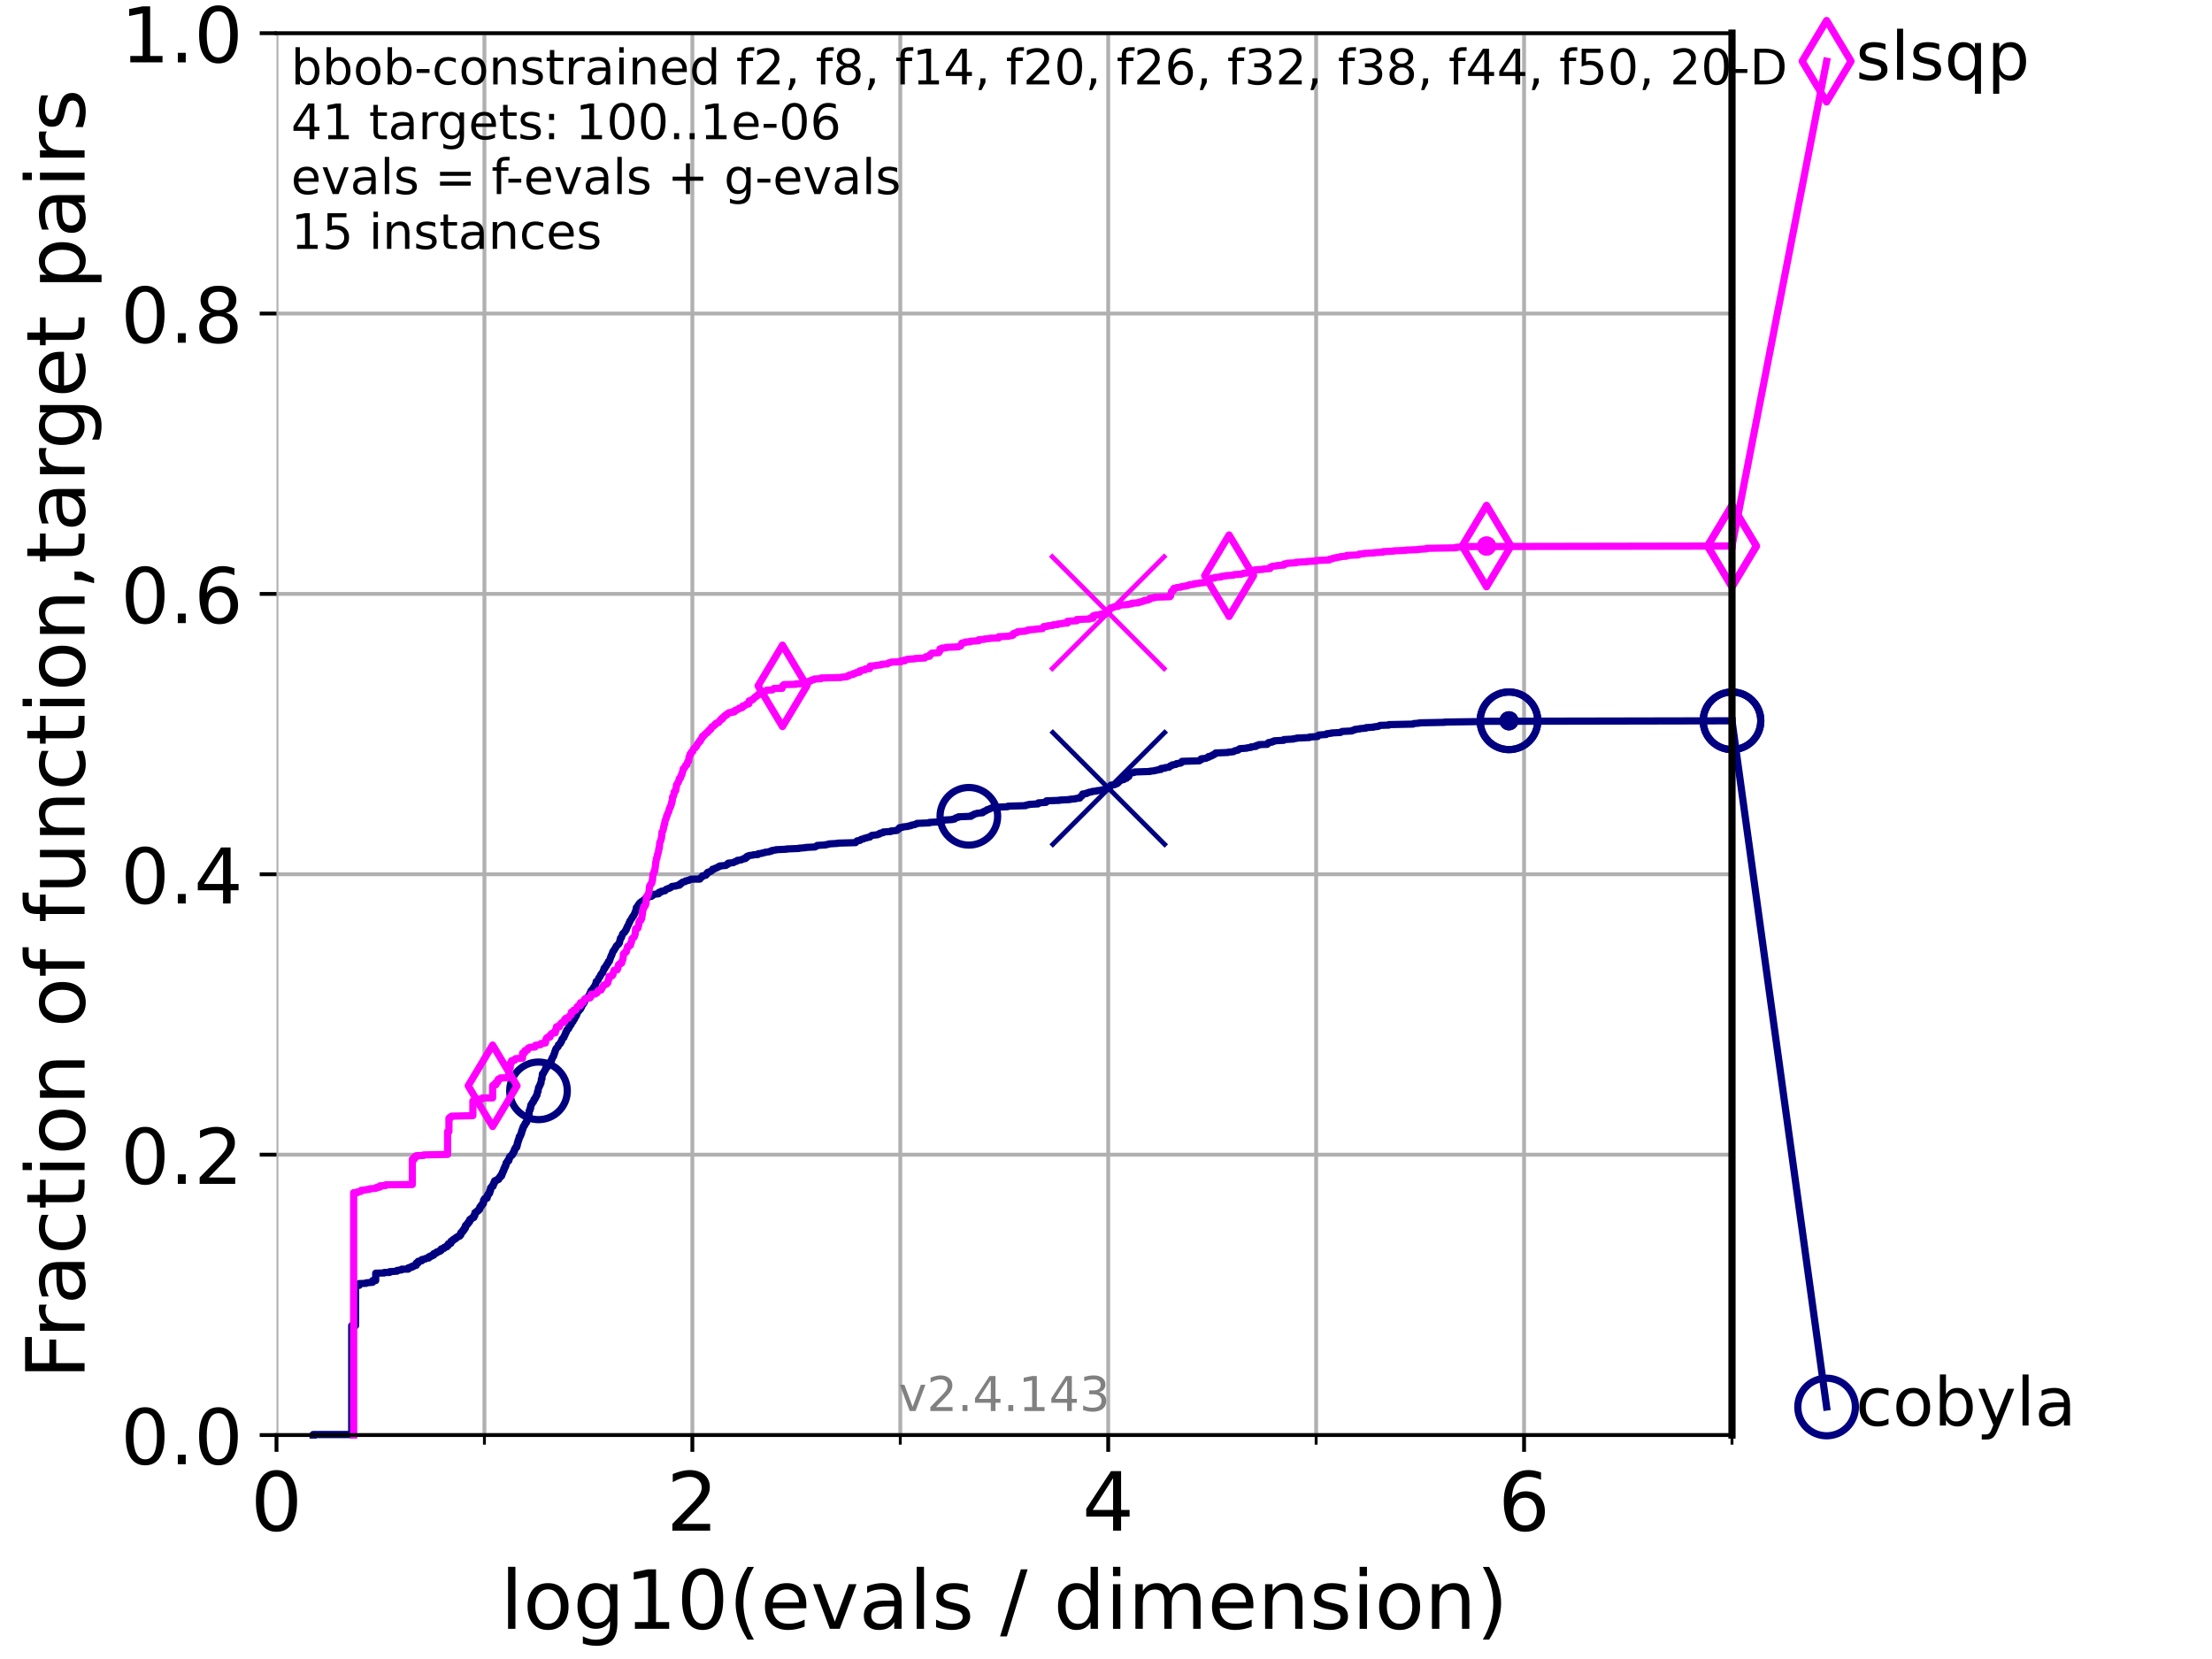 <?xml version="1.0" encoding="utf-8" standalone="no"?>
<!DOCTYPE svg PUBLIC "-//W3C//DTD SVG 1.1//EN"
  "http://www.w3.org/Graphics/SVG/1.1/DTD/svg11.dtd">
<!-- Created with matplotlib (https://matplotlib.org/) -->
<svg height="345.6pt" version="1.1" viewBox="0 0 460.8 345.6" width="460.8pt" xmlns="http://www.w3.org/2000/svg" xmlns:xlink="http://www.w3.org/1999/xlink">
 <defs>
  <style type="text/css">*{stroke-linecap:butt;stroke-linejoin:round;}</style>
 </defs>
 <g id="figure_1">
  <g id="patch_1">
   <path d="M 0 345.6 
L 460.8 345.6 
L 460.8 0 
L 0 0 
z
" style="fill:#ffffff;"/>
  </g>
  <g id="axes_1">
   <g id="patch_2">
    <path d="M 57.6 298.944 
L 360.806 298.944 
L 360.806 6.912 
L 57.6 6.912 
z
" style="fill:#ffffff;"/>
   </g>
   <g id="matplotlib.axis_1">
    <g id="xtick_1">
     <g id="line2d_1">
      <path clip-path="url(#p5dbee9f066)" d="M 57.6 298.944 
L 57.6 6.912 
" style="fill:none;stroke:#b0b0b0;stroke-linecap:square;stroke-width:0.8;"/>
     </g>
     <g id="line2d_2">
      <defs>
       <path d="M 0 0 
L 0 3.5 
" id="mb4b55b2608" style="stroke:#000000;stroke-width:0.8;"/>
      </defs>
      <g>
       <use style="stroke:#000000;stroke-width:0.8;" x="57.6" xlink:href="#mb4b55b2608" y="298.944"/>
      </g>
     </g>
     <g id="text_1">
      <!-- 0 -->
      <g transform="translate(52.192 318.861)scale(0.17 -0.17)">
       <defs>
        <path d="M 31.781 66.406 
Q 24.172 66.406 20.328 58.906 
Q 16.5 51.422 16.5 36.375 
Q 16.5 21.391 20.328 13.891 
Q 24.172 6.391 31.781 6.391 
Q 39.453 6.391 43.281 13.891 
Q 47.125 21.391 47.125 36.375 
Q 47.125 51.422 43.281 58.906 
Q 39.453 66.406 31.781 66.406 
z
M 31.781 74.219 
Q 44.047 74.219 50.516 64.516 
Q 56.984 54.828 56.984 36.375 
Q 56.984 17.969 50.516 8.266 
Q 44.047 -1.422 31.781 -1.422 
Q 19.531 -1.422 13.062 8.266 
Q 6.594 17.969 6.594 36.375 
Q 6.594 54.828 13.062 64.516 
Q 19.531 74.219 31.781 74.219 
z
" id="DejaVuSans-48"/>
       </defs>
       <use xlink:href="#DejaVuSans-48"/>
      </g>
     </g>
    </g>
    <g id="xtick_2">
     <g id="line2d_3">
      <path clip-path="url(#p5dbee9f066)" d="M 144.23 298.944 
L 144.23 6.912 
" style="fill:none;stroke:#b0b0b0;stroke-linecap:square;stroke-width:0.8;"/>
     </g>
     <g id="line2d_4">
      <g>
       <use style="stroke:#000000;stroke-width:0.8;" x="144.23" xlink:href="#mb4b55b2608" y="298.944"/>
      </g>
     </g>
     <g id="text_2">
      <!-- 2 -->
      <g transform="translate(138.822 318.861)scale(0.17 -0.17)">
       <defs>
        <path d="M 19.188 8.297 
L 53.609 8.297 
L 53.609 0 
L 7.328 0 
L 7.328 8.297 
Q 12.938 14.109 22.625 23.891 
Q 32.328 33.688 34.812 36.531 
Q 39.547 41.844 41.422 45.531 
Q 43.312 49.219 43.312 52.781 
Q 43.312 58.594 39.234 62.25 
Q 35.156 65.922 28.609 65.922 
Q 23.969 65.922 18.812 64.312 
Q 13.672 62.703 7.812 59.422 
L 7.812 69.391 
Q 13.766 71.781 18.938 73 
Q 24.125 74.219 28.422 74.219 
Q 39.75 74.219 46.484 68.547 
Q 53.219 62.891 53.219 53.422 
Q 53.219 48.922 51.531 44.891 
Q 49.859 40.875 45.406 35.406 
Q 44.188 33.984 37.641 27.219 
Q 31.109 20.453 19.188 8.297 
z
" id="DejaVuSans-50"/>
       </defs>
       <use xlink:href="#DejaVuSans-50"/>
      </g>
     </g>
    </g>
    <g id="xtick_3">
     <g id="line2d_5">
      <path clip-path="url(#p5dbee9f066)" d="M 230.861 298.944 
L 230.861 6.912 
" style="fill:none;stroke:#b0b0b0;stroke-linecap:square;stroke-width:0.8;"/>
     </g>
     <g id="line2d_6">
      <g>
       <use style="stroke:#000000;stroke-width:0.8;" x="230.861" xlink:href="#mb4b55b2608" y="298.944"/>
      </g>
     </g>
     <g id="text_3">
      <!-- 4 -->
      <g transform="translate(225.453 318.861)scale(0.17 -0.17)">
       <defs>
        <path d="M 37.797 64.312 
L 12.891 25.391 
L 37.797 25.391 
z
M 35.203 72.906 
L 47.609 72.906 
L 47.609 25.391 
L 58.016 25.391 
L 58.016 17.188 
L 47.609 17.188 
L 47.609 0 
L 37.797 0 
L 37.797 17.188 
L 4.891 17.188 
L 4.891 26.703 
z
" id="DejaVuSans-52"/>
       </defs>
       <use xlink:href="#DejaVuSans-52"/>
      </g>
     </g>
    </g>
    <g id="xtick_4">
     <g id="line2d_7">
      <path clip-path="url(#p5dbee9f066)" d="M 317.491 298.944 
L 317.491 6.912 
" style="fill:none;stroke:#b0b0b0;stroke-linecap:square;stroke-width:0.8;"/>
     </g>
     <g id="line2d_8">
      <g>
       <use style="stroke:#000000;stroke-width:0.8;" x="317.491" xlink:href="#mb4b55b2608" y="298.944"/>
      </g>
     </g>
     <g id="text_4">
      <!-- 6 -->
      <g transform="translate(312.083 318.861)scale(0.17 -0.17)">
       <defs>
        <path d="M 33.016 40.375 
Q 26.375 40.375 22.484 35.828 
Q 18.609 31.297 18.609 23.391 
Q 18.609 15.531 22.484 10.953 
Q 26.375 6.391 33.016 6.391 
Q 39.656 6.391 43.531 10.953 
Q 47.406 15.531 47.406 23.391 
Q 47.406 31.297 43.531 35.828 
Q 39.656 40.375 33.016 40.375 
z
M 52.594 71.297 
L 52.594 62.312 
Q 48.875 64.062 45.094 64.984 
Q 41.312 65.922 37.594 65.922 
Q 27.828 65.922 22.672 59.328 
Q 17.531 52.734 16.797 39.406 
Q 19.672 43.656 24.016 45.922 
Q 28.375 48.188 33.594 48.188 
Q 44.578 48.188 50.953 41.516 
Q 57.328 34.859 57.328 23.391 
Q 57.328 12.156 50.688 5.359 
Q 44.047 -1.422 33.016 -1.422 
Q 20.359 -1.422 13.672 8.266 
Q 6.984 17.969 6.984 36.375 
Q 6.984 53.656 15.188 63.938 
Q 23.391 74.219 37.203 74.219 
Q 40.922 74.219 44.703 73.484 
Q 48.484 72.75 52.594 71.297 
z
" id="DejaVuSans-54"/>
       </defs>
       <use xlink:href="#DejaVuSans-54"/>
      </g>
     </g>
    </g>
    <g id="xtick_5">
     <g id="line2d_9">
      <path clip-path="url(#p5dbee9f066)" d="M 100.915 298.944 
L 100.915 6.912 
" style="fill:none;stroke:#b0b0b0;stroke-linecap:square;stroke-width:0.8;"/>
     </g>
     <g id="line2d_10">
      <defs>
       <path d="M 0 0 
L 0 2 
" id="m6a4f52166d" style="stroke:#000000;stroke-width:0.6;"/>
      </defs>
      <g>
       <use style="stroke:#000000;stroke-width:0.6;" x="100.915" xlink:href="#m6a4f52166d" y="298.944"/>
      </g>
     </g>
    </g>
    <g id="xtick_6">
     <g id="line2d_11">
      <path clip-path="url(#p5dbee9f066)" d="M 187.546 298.944 
L 187.546 6.912 
" style="fill:none;stroke:#b0b0b0;stroke-linecap:square;stroke-width:0.8;"/>
     </g>
     <g id="line2d_12">
      <g>
       <use style="stroke:#000000;stroke-width:0.6;" x="187.546" xlink:href="#m6a4f52166d" y="298.944"/>
      </g>
     </g>
    </g>
    <g id="xtick_7">
     <g id="line2d_13">
      <path clip-path="url(#p5dbee9f066)" d="M 274.176 298.944 
L 274.176 6.912 
" style="fill:none;stroke:#b0b0b0;stroke-linecap:square;stroke-width:0.8;"/>
     </g>
     <g id="line2d_14">
      <g>
       <use style="stroke:#000000;stroke-width:0.6;" x="274.176" xlink:href="#m6a4f52166d" y="298.944"/>
      </g>
     </g>
    </g>
    <g id="xtick_8">
     <g id="line2d_15">
      <path clip-path="url(#p5dbee9f066)" d="M 360.806 298.944 
L 360.806 6.912 
" style="fill:none;stroke:#b0b0b0;stroke-linecap:square;stroke-width:0.8;"/>
     </g>
     <g id="line2d_16">
      <g>
       <use style="stroke:#000000;stroke-width:0.6;" x="360.806" xlink:href="#m6a4f52166d" y="298.944"/>
      </g>
     </g>
    </g>
    <g id="text_5">
     <!-- log10(evals / dimension) -->
     <g transform="translate(104.239 339.314)scale(0.17 -0.17)">
      <defs>
       <path d="M 9.422 75.984 
L 18.406 75.984 
L 18.406 0 
L 9.422 0 
z
" id="DejaVuSans-108"/>
       <path d="M 30.609 48.391 
Q 23.391 48.391 19.188 42.75 
Q 14.984 37.109 14.984 27.297 
Q 14.984 17.484 19.156 11.844 
Q 23.344 6.203 30.609 6.203 
Q 37.797 6.203 41.984 11.859 
Q 46.188 17.531 46.188 27.297 
Q 46.188 37.016 41.984 42.703 
Q 37.797 48.391 30.609 48.391 
z
M 30.609 56 
Q 42.328 56 49.016 48.375 
Q 55.719 40.766 55.719 27.297 
Q 55.719 13.875 49.016 6.219 
Q 42.328 -1.422 30.609 -1.422 
Q 18.844 -1.422 12.172 6.219 
Q 5.516 13.875 5.516 27.297 
Q 5.516 40.766 12.172 48.375 
Q 18.844 56 30.609 56 
z
" id="DejaVuSans-111"/>
       <path d="M 45.406 27.984 
Q 45.406 37.75 41.375 43.109 
Q 37.359 48.484 30.078 48.484 
Q 22.859 48.484 18.828 43.109 
Q 14.797 37.75 14.797 27.984 
Q 14.797 18.266 18.828 12.891 
Q 22.859 7.516 30.078 7.516 
Q 37.359 7.516 41.375 12.891 
Q 45.406 18.266 45.406 27.984 
z
M 54.391 6.781 
Q 54.391 -7.172 48.188 -13.984 
Q 42 -20.797 29.203 -20.797 
Q 24.469 -20.797 20.266 -20.094 
Q 16.062 -19.391 12.109 -17.922 
L 12.109 -9.188 
Q 16.062 -11.328 19.922 -12.344 
Q 23.781 -13.375 27.781 -13.375 
Q 36.625 -13.375 41.016 -8.766 
Q 45.406 -4.156 45.406 5.172 
L 45.406 9.625 
Q 42.625 4.781 38.281 2.391 
Q 33.938 0 27.875 0 
Q 17.828 0 11.672 7.656 
Q 5.516 15.328 5.516 27.984 
Q 5.516 40.672 11.672 48.328 
Q 17.828 56 27.875 56 
Q 33.938 56 38.281 53.609 
Q 42.625 51.219 45.406 46.391 
L 45.406 54.688 
L 54.391 54.688 
z
" id="DejaVuSans-103"/>
       <path d="M 12.406 8.297 
L 28.516 8.297 
L 28.516 63.922 
L 10.984 60.406 
L 10.984 69.391 
L 28.422 72.906 
L 38.281 72.906 
L 38.281 8.297 
L 54.391 8.297 
L 54.391 0 
L 12.406 0 
z
" id="DejaVuSans-49"/>
       <path d="M 31 75.875 
Q 24.469 64.656 21.281 53.656 
Q 18.109 42.672 18.109 31.391 
Q 18.109 20.125 21.312 9.062 
Q 24.516 -2 31 -13.188 
L 23.188 -13.188 
Q 15.875 -1.703 12.234 9.375 
Q 8.594 20.453 8.594 31.391 
Q 8.594 42.281 12.203 53.312 
Q 15.828 64.359 23.188 75.875 
z
" id="DejaVuSans-40"/>
       <path d="M 56.203 29.594 
L 56.203 25.203 
L 14.891 25.203 
Q 15.484 15.922 20.484 11.062 
Q 25.484 6.203 34.422 6.203 
Q 39.594 6.203 44.453 7.469 
Q 49.312 8.734 54.109 11.281 
L 54.109 2.781 
Q 49.266 0.734 44.188 -0.344 
Q 39.109 -1.422 33.891 -1.422 
Q 20.797 -1.422 13.156 6.188 
Q 5.516 13.812 5.516 26.812 
Q 5.516 40.234 12.766 48.109 
Q 20.016 56 32.328 56 
Q 43.359 56 49.781 48.891 
Q 56.203 41.797 56.203 29.594 
z
M 47.219 32.234 
Q 47.125 39.594 43.094 43.984 
Q 39.062 48.391 32.422 48.391 
Q 24.906 48.391 20.391 44.141 
Q 15.875 39.891 15.188 32.172 
z
" id="DejaVuSans-101"/>
       <path d="M 2.984 54.688 
L 12.5 54.688 
L 29.594 8.797 
L 46.688 54.688 
L 56.203 54.688 
L 35.688 0 
L 23.484 0 
z
" id="DejaVuSans-118"/>
       <path d="M 34.281 27.484 
Q 23.391 27.484 19.188 25 
Q 14.984 22.516 14.984 16.5 
Q 14.984 11.719 18.141 8.906 
Q 21.297 6.109 26.703 6.109 
Q 34.188 6.109 38.703 11.406 
Q 43.219 16.703 43.219 25.484 
L 43.219 27.484 
z
M 52.203 31.203 
L 52.203 0 
L 43.219 0 
L 43.219 8.297 
Q 40.141 3.328 35.547 0.953 
Q 30.953 -1.422 24.312 -1.422 
Q 15.922 -1.422 10.953 3.297 
Q 6 8.016 6 15.922 
Q 6 25.141 12.172 29.828 
Q 18.359 34.516 30.609 34.516 
L 43.219 34.516 
L 43.219 35.406 
Q 43.219 41.609 39.141 45 
Q 35.062 48.391 27.688 48.391 
Q 23 48.391 18.547 47.266 
Q 14.109 46.141 10.016 43.891 
L 10.016 52.203 
Q 14.938 54.109 19.578 55.047 
Q 24.219 56 28.609 56 
Q 40.484 56 46.344 49.844 
Q 52.203 43.703 52.203 31.203 
z
" id="DejaVuSans-97"/>
       <path d="M 44.281 53.078 
L 44.281 44.578 
Q 40.484 46.531 36.375 47.5 
Q 32.281 48.484 27.875 48.484 
Q 21.188 48.484 17.844 46.438 
Q 14.5 44.391 14.5 40.281 
Q 14.5 37.156 16.891 35.375 
Q 19.281 33.594 26.516 31.984 
L 29.594 31.297 
Q 39.156 29.25 43.188 25.516 
Q 47.219 21.781 47.219 15.094 
Q 47.219 7.469 41.188 3.016 
Q 35.156 -1.422 24.609 -1.422 
Q 20.219 -1.422 15.453 -0.562 
Q 10.688 0.297 5.422 2 
L 5.422 11.281 
Q 10.406 8.688 15.234 7.391 
Q 20.062 6.109 24.812 6.109 
Q 31.156 6.109 34.562 8.281 
Q 37.984 10.453 37.984 14.406 
Q 37.984 18.062 35.516 20.016 
Q 33.062 21.969 24.703 23.781 
L 21.578 24.516 
Q 13.234 26.266 9.516 29.906 
Q 5.812 33.547 5.812 39.891 
Q 5.812 47.609 11.281 51.797 
Q 16.75 56 26.812 56 
Q 31.781 56 36.172 55.266 
Q 40.578 54.547 44.281 53.078 
z
" id="DejaVuSans-115"/>
       <path id="DejaVuSans-32"/>
       <path d="M 25.391 72.906 
L 33.688 72.906 
L 8.297 -9.281 
L 0 -9.281 
z
" id="DejaVuSans-47"/>
       <path d="M 45.406 46.391 
L 45.406 75.984 
L 54.391 75.984 
L 54.391 0 
L 45.406 0 
L 45.406 8.203 
Q 42.578 3.328 38.25 0.953 
Q 33.938 -1.422 27.875 -1.422 
Q 17.969 -1.422 11.734 6.484 
Q 5.516 14.406 5.516 27.297 
Q 5.516 40.188 11.734 48.094 
Q 17.969 56 27.875 56 
Q 33.938 56 38.25 53.625 
Q 42.578 51.266 45.406 46.391 
z
M 14.797 27.297 
Q 14.797 17.391 18.875 11.75 
Q 22.953 6.109 30.078 6.109 
Q 37.203 6.109 41.297 11.75 
Q 45.406 17.391 45.406 27.297 
Q 45.406 37.203 41.297 42.844 
Q 37.203 48.484 30.078 48.484 
Q 22.953 48.484 18.875 42.844 
Q 14.797 37.203 14.797 27.297 
z
" id="DejaVuSans-100"/>
       <path d="M 9.422 54.688 
L 18.406 54.688 
L 18.406 0 
L 9.422 0 
z
M 9.422 75.984 
L 18.406 75.984 
L 18.406 64.594 
L 9.422 64.594 
z
" id="DejaVuSans-105"/>
       <path d="M 52 44.188 
Q 55.375 50.25 60.062 53.125 
Q 64.75 56 71.094 56 
Q 79.641 56 84.281 50.016 
Q 88.922 44.047 88.922 33.016 
L 88.922 0 
L 79.891 0 
L 79.891 32.719 
Q 79.891 40.578 77.094 44.375 
Q 74.312 48.188 68.609 48.188 
Q 61.625 48.188 57.562 43.547 
Q 53.516 38.922 53.516 30.906 
L 53.516 0 
L 44.484 0 
L 44.484 32.719 
Q 44.484 40.625 41.703 44.406 
Q 38.922 48.188 33.109 48.188 
Q 26.219 48.188 22.156 43.531 
Q 18.109 38.875 18.109 30.906 
L 18.109 0 
L 9.078 0 
L 9.078 54.688 
L 18.109 54.688 
L 18.109 46.188 
Q 21.188 51.219 25.484 53.609 
Q 29.781 56 35.688 56 
Q 41.656 56 45.828 52.969 
Q 50 49.953 52 44.188 
z
" id="DejaVuSans-109"/>
       <path d="M 54.891 33.016 
L 54.891 0 
L 45.906 0 
L 45.906 32.719 
Q 45.906 40.484 42.875 44.328 
Q 39.844 48.188 33.797 48.188 
Q 26.516 48.188 22.312 43.547 
Q 18.109 38.922 18.109 30.906 
L 18.109 0 
L 9.078 0 
L 9.078 54.688 
L 18.109 54.688 
L 18.109 46.188 
Q 21.344 51.125 25.703 53.562 
Q 30.078 56 35.797 56 
Q 45.219 56 50.047 50.172 
Q 54.891 44.344 54.891 33.016 
z
" id="DejaVuSans-110"/>
       <path d="M 8.016 75.875 
L 15.828 75.875 
Q 23.141 64.359 26.781 53.312 
Q 30.422 42.281 30.422 31.391 
Q 30.422 20.453 26.781 9.375 
Q 23.141 -1.703 15.828 -13.188 
L 8.016 -13.188 
Q 14.5 -2 17.703 9.062 
Q 20.906 20.125 20.906 31.391 
Q 20.906 42.672 17.703 53.656 
Q 14.5 64.656 8.016 75.875 
z
" id="DejaVuSans-41"/>
      </defs>
      <use xlink:href="#DejaVuSans-108"/>
      <use x="27.783" xlink:href="#DejaVuSans-111"/>
      <use x="88.965" xlink:href="#DejaVuSans-103"/>
      <use x="152.441" xlink:href="#DejaVuSans-49"/>
      <use x="216.064" xlink:href="#DejaVuSans-48"/>
      <use x="279.688" xlink:href="#DejaVuSans-40"/>
      <use x="318.701" xlink:href="#DejaVuSans-101"/>
      <use x="380.225" xlink:href="#DejaVuSans-118"/>
      <use x="439.404" xlink:href="#DejaVuSans-97"/>
      <use x="500.684" xlink:href="#DejaVuSans-108"/>
      <use x="528.467" xlink:href="#DejaVuSans-115"/>
      <use x="580.566" xlink:href="#DejaVuSans-32"/>
      <use x="612.354" xlink:href="#DejaVuSans-47"/>
      <use x="646.045" xlink:href="#DejaVuSans-32"/>
      <use x="677.832" xlink:href="#DejaVuSans-100"/>
      <use x="741.309" xlink:href="#DejaVuSans-105"/>
      <use x="769.092" xlink:href="#DejaVuSans-109"/>
      <use x="866.504" xlink:href="#DejaVuSans-101"/>
      <use x="928.027" xlink:href="#DejaVuSans-110"/>
      <use x="991.406" xlink:href="#DejaVuSans-115"/>
      <use x="1043.506" xlink:href="#DejaVuSans-105"/>
      <use x="1071.289" xlink:href="#DejaVuSans-111"/>
      <use x="1132.471" xlink:href="#DejaVuSans-110"/>
      <use x="1195.85" xlink:href="#DejaVuSans-41"/>
     </g>
    </g>
   </g>
   <g id="matplotlib.axis_2">
    <g id="ytick_1">
     <g id="line2d_17">
      <path clip-path="url(#p5dbee9f066)" d="M 57.6 298.944 
L 360.806 298.944 
" style="fill:none;stroke:#b0b0b0;stroke-linecap:square;stroke-width:0.8;"/>
     </g>
     <g id="line2d_18">
      <defs>
       <path d="M 0 0 
L -3.5 0 
" id="mcd1ec2a299" style="stroke:#000000;stroke-width:0.8;"/>
      </defs>
      <g>
       <use style="stroke:#000000;stroke-width:0.8;" x="57.6" xlink:href="#mcd1ec2a299" y="298.944"/>
      </g>
     </g>
     <g id="text_6">
      <!-- 0.0 -->
      <g transform="translate(25.155 305.023)scale(0.16 -0.16)">
       <defs>
        <path d="M 10.688 12.406 
L 21 12.406 
L 21 0 
L 10.688 0 
z
" id="DejaVuSans-46"/>
       </defs>
       <use xlink:href="#DejaVuSans-48"/>
       <use x="63.623" xlink:href="#DejaVuSans-46"/>
       <use x="95.41" xlink:href="#DejaVuSans-48"/>
      </g>
     </g>
    </g>
    <g id="ytick_2">
     <g id="line2d_19">
      <path clip-path="url(#p5dbee9f066)" d="M 57.6 240.538 
L 360.806 240.538 
" style="fill:none;stroke:#b0b0b0;stroke-linecap:square;stroke-width:0.8;"/>
     </g>
     <g id="line2d_20">
      <g>
       <use style="stroke:#000000;stroke-width:0.8;" x="57.6" xlink:href="#mcd1ec2a299" y="240.538"/>
      </g>
     </g>
     <g id="text_7">
      <!-- 0.2 -->
      <g transform="translate(25.155 246.616)scale(0.16 -0.16)">
       <use xlink:href="#DejaVuSans-48"/>
       <use x="63.623" xlink:href="#DejaVuSans-46"/>
       <use x="95.41" xlink:href="#DejaVuSans-50"/>
      </g>
     </g>
    </g>
    <g id="ytick_3">
     <g id="line2d_21">
      <path clip-path="url(#p5dbee9f066)" d="M 57.6 182.131 
L 360.806 182.131 
" style="fill:none;stroke:#b0b0b0;stroke-linecap:square;stroke-width:0.8;"/>
     </g>
     <g id="line2d_22">
      <g>
       <use style="stroke:#000000;stroke-width:0.8;" x="57.6" xlink:href="#mcd1ec2a299" y="182.131"/>
      </g>
     </g>
     <g id="text_8">
      <!-- 0.4 -->
      <g transform="translate(25.155 188.21)scale(0.16 -0.16)">
       <use xlink:href="#DejaVuSans-48"/>
       <use x="63.623" xlink:href="#DejaVuSans-46"/>
       <use x="95.41" xlink:href="#DejaVuSans-52"/>
      </g>
     </g>
    </g>
    <g id="ytick_4">
     <g id="line2d_23">
      <path clip-path="url(#p5dbee9f066)" d="M 57.6 123.725 
L 360.806 123.725 
" style="fill:none;stroke:#b0b0b0;stroke-linecap:square;stroke-width:0.8;"/>
     </g>
     <g id="line2d_24">
      <g>
       <use style="stroke:#000000;stroke-width:0.8;" x="57.6" xlink:href="#mcd1ec2a299" y="123.725"/>
      </g>
     </g>
     <g id="text_9">
      <!-- 0.6 -->
      <g transform="translate(25.155 129.804)scale(0.16 -0.16)">
       <use xlink:href="#DejaVuSans-48"/>
       <use x="63.623" xlink:href="#DejaVuSans-46"/>
       <use x="95.41" xlink:href="#DejaVuSans-54"/>
      </g>
     </g>
    </g>
    <g id="ytick_5">
     <g id="line2d_25">
      <path clip-path="url(#p5dbee9f066)" d="M 57.6 65.318 
L 360.806 65.318 
" style="fill:none;stroke:#b0b0b0;stroke-linecap:square;stroke-width:0.8;"/>
     </g>
     <g id="line2d_26">
      <g>
       <use style="stroke:#000000;stroke-width:0.8;" x="57.6" xlink:href="#mcd1ec2a299" y="65.318"/>
      </g>
     </g>
     <g id="text_10">
      <!-- 0.8 -->
      <g transform="translate(25.155 71.397)scale(0.16 -0.16)">
       <defs>
        <path d="M 31.781 34.625 
Q 24.75 34.625 20.719 30.859 
Q 16.703 27.094 16.703 20.516 
Q 16.703 13.922 20.719 10.156 
Q 24.75 6.391 31.781 6.391 
Q 38.812 6.391 42.859 10.172 
Q 46.922 13.969 46.922 20.516 
Q 46.922 27.094 42.891 30.859 
Q 38.875 34.625 31.781 34.625 
z
M 21.922 38.812 
Q 15.578 40.375 12.031 44.719 
Q 8.5 49.078 8.5 55.328 
Q 8.5 64.062 14.719 69.141 
Q 20.953 74.219 31.781 74.219 
Q 42.672 74.219 48.875 69.141 
Q 55.078 64.062 55.078 55.328 
Q 55.078 49.078 51.531 44.719 
Q 48 40.375 41.703 38.812 
Q 48.828 37.156 52.797 32.312 
Q 56.781 27.484 56.781 20.516 
Q 56.781 9.906 50.312 4.234 
Q 43.844 -1.422 31.781 -1.422 
Q 19.734 -1.422 13.25 4.234 
Q 6.781 9.906 6.781 20.516 
Q 6.781 27.484 10.781 32.312 
Q 14.797 37.156 21.922 38.812 
z
M 18.312 54.391 
Q 18.312 48.734 21.844 45.562 
Q 25.391 42.391 31.781 42.391 
Q 38.141 42.391 41.719 45.562 
Q 45.312 48.734 45.312 54.391 
Q 45.312 60.062 41.719 63.234 
Q 38.141 66.406 31.781 66.406 
Q 25.391 66.406 21.844 63.234 
Q 18.312 60.062 18.312 54.391 
z
" id="DejaVuSans-56"/>
       </defs>
       <use xlink:href="#DejaVuSans-48"/>
       <use x="63.623" xlink:href="#DejaVuSans-46"/>
       <use x="95.41" xlink:href="#DejaVuSans-56"/>
      </g>
     </g>
    </g>
    <g id="ytick_6">
     <g id="line2d_27">
      <path clip-path="url(#p5dbee9f066)" d="M 57.6 6.912 
L 360.806 6.912 
" style="fill:none;stroke:#b0b0b0;stroke-linecap:square;stroke-width:0.8;"/>
     </g>
     <g id="line2d_28">
      <g>
       <use style="stroke:#000000;stroke-width:0.8;" x="57.6" xlink:href="#mcd1ec2a299" y="6.912"/>
      </g>
     </g>
     <g id="text_11">
      <!-- 1.0 -->
      <g transform="translate(25.155 12.991)scale(0.16 -0.16)">
       <use xlink:href="#DejaVuSans-49"/>
       <use x="63.623" xlink:href="#DejaVuSans-46"/>
       <use x="95.41" xlink:href="#DejaVuSans-48"/>
      </g>
     </g>
    </g>
    <g id="text_12">
     <!-- Fraction of function,target pairs -->
     <g transform="translate(17.62 287.313)rotate(-90)scale(0.17 -0.17)">
      <defs>
       <path d="M 9.812 72.906 
L 51.703 72.906 
L 51.703 64.594 
L 19.672 64.594 
L 19.672 43.109 
L 48.578 43.109 
L 48.578 34.812 
L 19.672 34.812 
L 19.672 0 
L 9.812 0 
z
" id="DejaVuSans-70"/>
       <path d="M 41.109 46.297 
Q 39.594 47.172 37.812 47.578 
Q 36.031 48 33.891 48 
Q 26.266 48 22.188 43.047 
Q 18.109 38.094 18.109 28.812 
L 18.109 0 
L 9.078 0 
L 9.078 54.688 
L 18.109 54.688 
L 18.109 46.188 
Q 20.953 51.172 25.484 53.578 
Q 30.031 56 36.531 56 
Q 37.453 56 38.578 55.875 
Q 39.703 55.766 41.062 55.516 
z
" id="DejaVuSans-114"/>
       <path d="M 48.781 52.594 
L 48.781 44.188 
Q 44.969 46.297 41.141 47.344 
Q 37.312 48.391 33.406 48.391 
Q 24.656 48.391 19.812 42.844 
Q 14.984 37.312 14.984 27.297 
Q 14.984 17.281 19.812 11.734 
Q 24.656 6.203 33.406 6.203 
Q 37.312 6.203 41.141 7.25 
Q 44.969 8.297 48.781 10.406 
L 48.781 2.094 
Q 45.016 0.344 40.984 -0.531 
Q 36.969 -1.422 32.422 -1.422 
Q 20.062 -1.422 12.781 6.344 
Q 5.516 14.109 5.516 27.297 
Q 5.516 40.672 12.859 48.328 
Q 20.219 56 33.016 56 
Q 37.156 56 41.109 55.141 
Q 45.062 54.297 48.781 52.594 
z
" id="DejaVuSans-99"/>
       <path d="M 18.312 70.219 
L 18.312 54.688 
L 36.812 54.688 
L 36.812 47.703 
L 18.312 47.703 
L 18.312 18.016 
Q 18.312 11.328 20.141 9.422 
Q 21.969 7.516 27.594 7.516 
L 36.812 7.516 
L 36.812 0 
L 27.594 0 
Q 17.188 0 13.234 3.875 
Q 9.281 7.766 9.281 18.016 
L 9.281 47.703 
L 2.688 47.703 
L 2.688 54.688 
L 9.281 54.688 
L 9.281 70.219 
z
" id="DejaVuSans-116"/>
       <path d="M 37.109 75.984 
L 37.109 68.5 
L 28.516 68.5 
Q 23.688 68.5 21.797 66.547 
Q 19.922 64.594 19.922 59.516 
L 19.922 54.688 
L 34.719 54.688 
L 34.719 47.703 
L 19.922 47.703 
L 19.922 0 
L 10.891 0 
L 10.891 47.703 
L 2.297 47.703 
L 2.297 54.688 
L 10.891 54.688 
L 10.891 58.5 
Q 10.891 67.625 15.141 71.797 
Q 19.391 75.984 28.609 75.984 
z
" id="DejaVuSans-102"/>
       <path d="M 8.5 21.578 
L 8.5 54.688 
L 17.484 54.688 
L 17.484 21.922 
Q 17.484 14.156 20.5 10.266 
Q 23.531 6.391 29.594 6.391 
Q 36.859 6.391 41.078 11.031 
Q 45.312 15.672 45.312 23.688 
L 45.312 54.688 
L 54.297 54.688 
L 54.297 0 
L 45.312 0 
L 45.312 8.406 
Q 42.047 3.422 37.719 1 
Q 33.406 -1.422 27.688 -1.422 
Q 18.266 -1.422 13.375 4.438 
Q 8.5 10.297 8.5 21.578 
z
M 31.109 56 
z
" id="DejaVuSans-117"/>
       <path d="M 11.719 12.406 
L 22.016 12.406 
L 22.016 4 
L 14.016 -11.625 
L 7.719 -11.625 
L 11.719 4 
z
" id="DejaVuSans-44"/>
       <path d="M 18.109 8.203 
L 18.109 -20.797 
L 9.078 -20.797 
L 9.078 54.688 
L 18.109 54.688 
L 18.109 46.391 
Q 20.953 51.266 25.266 53.625 
Q 29.594 56 35.594 56 
Q 45.562 56 51.781 48.094 
Q 58.016 40.188 58.016 27.297 
Q 58.016 14.406 51.781 6.484 
Q 45.562 -1.422 35.594 -1.422 
Q 29.594 -1.422 25.266 0.953 
Q 20.953 3.328 18.109 8.203 
z
M 48.688 27.297 
Q 48.688 37.203 44.609 42.844 
Q 40.531 48.484 33.406 48.484 
Q 26.266 48.484 22.188 42.844 
Q 18.109 37.203 18.109 27.297 
Q 18.109 17.391 22.188 11.75 
Q 26.266 6.109 33.406 6.109 
Q 40.531 6.109 44.609 11.75 
Q 48.688 17.391 48.688 27.297 
z
" id="DejaVuSans-112"/>
      </defs>
      <use xlink:href="#DejaVuSans-70"/>
      <use x="50.27" xlink:href="#DejaVuSans-114"/>
      <use x="91.383" xlink:href="#DejaVuSans-97"/>
      <use x="152.662" xlink:href="#DejaVuSans-99"/>
      <use x="207.643" xlink:href="#DejaVuSans-116"/>
      <use x="246.852" xlink:href="#DejaVuSans-105"/>
      <use x="274.635" xlink:href="#DejaVuSans-111"/>
      <use x="335.816" xlink:href="#DejaVuSans-110"/>
      <use x="399.195" xlink:href="#DejaVuSans-32"/>
      <use x="430.982" xlink:href="#DejaVuSans-111"/>
      <use x="492.164" xlink:href="#DejaVuSans-102"/>
      <use x="527.369" xlink:href="#DejaVuSans-32"/>
      <use x="559.156" xlink:href="#DejaVuSans-102"/>
      <use x="594.361" xlink:href="#DejaVuSans-117"/>
      <use x="657.74" xlink:href="#DejaVuSans-110"/>
      <use x="721.119" xlink:href="#DejaVuSans-99"/>
      <use x="776.1" xlink:href="#DejaVuSans-116"/>
      <use x="815.309" xlink:href="#DejaVuSans-105"/>
      <use x="843.092" xlink:href="#DejaVuSans-111"/>
      <use x="904.273" xlink:href="#DejaVuSans-110"/>
      <use x="967.652" xlink:href="#DejaVuSans-44"/>
      <use x="999.439" xlink:href="#DejaVuSans-116"/>
      <use x="1038.648" xlink:href="#DejaVuSans-97"/>
      <use x="1099.928" xlink:href="#DejaVuSans-114"/>
      <use x="1139.291" xlink:href="#DejaVuSans-103"/>
      <use x="1202.768" xlink:href="#DejaVuSans-101"/>
      <use x="1264.291" xlink:href="#DejaVuSans-116"/>
      <use x="1303.5" xlink:href="#DejaVuSans-32"/>
      <use x="1335.287" xlink:href="#DejaVuSans-112"/>
      <use x="1398.764" xlink:href="#DejaVuSans-97"/>
      <use x="1460.043" xlink:href="#DejaVuSans-105"/>
      <use x="1487.826" xlink:href="#DejaVuSans-114"/>
      <use x="1528.939" xlink:href="#DejaVuSans-115"/>
     </g>
    </g>
   </g>
   <g id="line2d_29">
    <defs>
     <path d="M 0 1.5 
C 0.398 1.5 0.779 1.342 1.061 1.061 
C 1.342 0.779 1.5 0.398 1.5 0 
C 1.5 -0.398 1.342 -0.779 1.061 -1.061 
C 0.779 -1.342 0.398 -1.5 0 -1.5 
C -0.398 -1.5 -0.779 -1.342 -1.061 -1.061 
C -1.342 -0.779 -1.5 -0.398 -1.5 0 
C -1.5 0.398 -1.342 0.779 -1.061 1.061 
C -0.779 1.342 -0.398 1.5 0 1.5 
z
" id="medaaa0ac5f" style="stroke:#000080;"/>
    </defs>
    <g>
     <use style="fill:#000080;stroke:#000080;" x="314.344" xlink:href="#medaaa0ac5f" y="150.158"/>
     <use style="fill:#000080;stroke:#000080;" x="314.344" xlink:href="#medaaa0ac5f" y="150.158"/>
    </g>
   </g>
   <g id="line2d_30">
    <path d="M 65.227 298.944 
L 65.227 298.838 
L 73.268 298.838 
L 73.268 276.151 
L 74.069 276.151 
L 74.069 267.762 
L 74.837 267.762 
L 74.837 267.393 
L 76.285 267.34 
L 76.285 267.235 
L 77.629 267.129 
L 77.629 266.76 
L 78.267 266.76 
L 78.267 265.23 
L 80.06 265.177 
L 80.06 265.071 
L 81.166 265.071 
L 81.166 264.913 
L 82.713 264.808 
L 82.713 264.649 
L 83.678 264.544 
L 83.678 264.386 
L 85.039 264.386 
L 85.039 264.122 
L 85.471 264.122 
L 85.471 263.963 
L 85.894 263.963 
L 85.894 263.752 
L 86.307 263.752 
L 86.307 263.594 
L 86.712 263.594 
L 86.712 263.119 
L 87.108 263.119 
L 87.108 262.75 
L 87.876 262.644 
L 87.876 262.381 
L 88.614 262.275 
L 88.614 262.17 
L 89.324 262.064 
L 89.324 261.8 
L 89.669 261.8 
L 89.669 261.642 
L 90.008 261.642 
L 90.008 261.484 
L 90.341 261.484 
L 90.341 261.167 
L 90.668 261.167 
L 90.668 261.009 
L 90.99 261.009 
L 90.99 260.798 
L 91.617 260.692 
L 91.617 260.481 
L 91.923 260.481 
L 91.923 260.165 
L 92.52 260.059 
L 92.52 259.848 
L 93.099 259.743 
L 93.099 259.479 
L 93.382 259.479 
L 93.382 259.109 
L 93.935 259.004 
L 93.935 258.582 
L 94.206 258.582 
L 94.206 258.371 
L 94.472 258.371 
L 94.472 258.16 
L 94.736 258.16 
L 94.736 258.001 
L 94.995 258.001 
L 94.995 257.79 
L 95.251 257.79 
L 95.251 257.632 
L 95.753 257.527 
L 95.753 257.263 
L 95.999 257.263 
L 95.999 256.788 
L 96.241 256.788 
L 96.241 256.524 
L 96.481 256.524 
L 96.481 256.208 
L 96.718 256.208 
L 96.718 255.838 
L 96.951 255.838 
L 96.951 255.311 
L 97.182 255.311 
L 97.182 255.047 
L 97.41 255.047 
L 97.41 254.783 
L 97.635 254.783 
L 97.635 254.466 
L 97.858 254.466 
L 97.858 254.044 
L 98.078 254.044 
L 98.078 253.886 
L 98.295 253.886 
L 98.295 253.728 
L 98.723 253.622 
L 98.723 253.2 
L 98.933 253.2 
L 98.933 252.62 
L 99.141 252.62 
L 99.141 252.462 
L 99.347 252.462 
L 99.347 252.303 
L 99.55 252.303 
L 99.55 252.145 
L 99.751 252.145 
L 99.751 251.881 
L 99.95 251.881 
L 99.95 251.459 
L 100.147 251.459 
L 100.147 251.195 
L 100.342 251.195 
L 100.342 250.932 
L 100.535 250.932 
L 100.535 250.668 
L 100.726 250.668 
L 100.726 250.035 
L 100.915 250.035 
L 100.915 249.718 
L 101.471 249.612 
L 101.471 249.085 
L 101.653 249.085 
L 101.653 248.768 
L 101.833 248.768 
L 101.833 248.557 
L 102.011 248.557 
L 102.011 248.03 
L 102.188 248.03 
L 102.188 247.449 
L 102.363 247.449 
L 102.363 247.238 
L 102.708 247.133 
L 102.708 246.711 
L 102.878 246.711 
L 102.878 246.341 
L 103.047 246.341 
L 103.047 245.972 
L 103.38 245.972 
L 103.38 245.814 
L 103.869 245.708 
L 103.869 245.444 
L 104.029 245.444 
L 104.029 245.286 
L 104.188 245.286 
L 104.188 245.022 
L 104.501 244.97 
L 104.501 244.547 
L 104.656 244.547 
L 104.656 244.178 
L 104.809 244.178 
L 104.809 243.862 
L 104.962 243.862 
L 104.962 243.439 
L 105.113 243.439 
L 105.113 243.123 
L 105.263 243.123 
L 105.263 242.806 
L 105.411 242.806 
L 105.411 242.279 
L 105.559 242.279 
L 105.559 242.12 
L 105.705 242.12 
L 105.705 241.857 
L 105.995 241.804 
L 105.995 241.382 
L 106.138 241.382 
L 106.138 241.012 
L 106.28 241.012 
L 106.28 240.854 
L 106.561 240.749 
L 106.561 240.643 
L 106.699 240.643 
L 106.699 240.432 
L 106.837 240.432 
L 106.837 240.168 
L 106.974 240.168 
L 106.974 239.957 
L 107.11 239.957 
L 107.11 239.588 
L 107.245 239.588 
L 107.245 239.271 
L 107.379 239.271 
L 107.379 239.06 
L 107.644 239.008 
L 107.644 238.585 
L 107.775 238.585 
L 107.775 238.058 
L 107.905 238.058 
L 107.905 237.636 
L 108.034 237.636 
L 108.034 237.266 
L 108.163 237.266 
L 108.163 236.792 
L 108.417 236.686 
L 108.417 236.369 
L 108.543 236.369 
L 108.543 236.053 
L 108.668 236.053 
L 108.668 235.578 
L 108.792 235.578 
L 108.792 235.262 
L 108.915 235.262 
L 108.915 234.892 
L 109.038 234.892 
L 109.038 234.628 
L 109.159 234.628 
L 109.159 234.47 
L 109.28 234.47 
L 109.28 234.259 
L 109.401 234.259 
L 109.401 233.995 
L 109.639 233.89 
L 109.639 233.679 
L 109.757 233.679 
L 109.757 233.204 
L 109.874 233.204 
L 109.874 232.993 
L 109.99 232.993 
L 109.99 232.571 
L 110.106 232.571 
L 110.106 232.096 
L 110.221 232.096 
L 110.221 231.41 
L 110.336 231.41 
L 110.336 231.199 
L 110.449 231.199 
L 110.449 230.777 
L 110.562 230.777 
L 110.562 230.249 
L 110.675 230.249 
L 110.675 230.038 
L 110.786 230.038 
L 110.897 229.669 
L 111.117 229.563 
L 111.226 229.036 
L 111.442 228.983 
L 111.55 228.561 
L 111.656 228.561 
L 111.762 228.139 
L 111.868 228.139 
L 111.972 227.4 
L 112.077 227.4 
L 112.18 226.556 
L 112.283 226.556 
L 112.386 226.134 
L 112.488 226.134 
L 112.589 225.659 
L 112.69 225.659 
L 112.79 224.762 
L 112.89 224.762 
L 112.989 223.707 
L 113.186 223.654 
L 113.284 223.285 
L 113.381 223.285 
L 113.478 222.968 
L 113.574 222.968 
L 113.67 222.493 
L 113.954 222.388 
L 114.048 221.86 
L 114.327 221.755 
L 114.419 221.385 
L 114.602 221.385 
L 114.692 221.069 
L 114.872 221.016 
L 114.962 220.541 
L 115.051 220.541 
L 115.139 220.172 
L 115.315 220.066 
L 115.402 219.591 
L 115.489 219.591 
L 115.576 219.064 
L 115.662 219.064 
L 115.747 218.589 
L 115.833 218.589 
L 115.918 218.325 
L 116.086 218.22 
L 116.17 218.061 
L 116.253 218.061 
L 116.337 217.639 
L 116.584 217.534 
L 116.665 217.376 
L 116.746 217.376 
L 116.827 217.006 
L 116.988 216.953 
L 117.068 216.479 
L 117.227 216.373 
L 117.306 216.215 
L 117.462 216.162 
L 117.54 215.793 
L 117.618 215.793 
L 117.695 215.476 
L 117.772 215.476 
L 117.849 215.054 
L 118.001 215.001 
L 118.077 214.579 
L 118.227 214.526 
L 118.302 214.315 
L 118.451 214.315 
L 118.525 213.946 
L 118.672 213.893 
L 118.745 213.524 
L 118.962 213.471 
L 119.034 213.155 
L 119.177 213.049 
L 119.248 212.891 
L 119.39 212.785 
L 119.46 212.416 
L 119.669 212.31 
L 119.739 211.994 
L 119.876 211.888 
L 119.945 211.677 
L 120.081 211.572 
L 120.149 211.202 
L 120.217 211.202 
L 120.284 210.833 
L 120.418 210.78 
L 120.484 210.622 
L 120.617 210.569 
L 120.683 210.306 
L 120.944 210.2 
L 121.009 209.936 
L 121.138 209.831 
L 121.202 209.514 
L 121.329 209.409 
L 121.393 209.25 
L 121.456 209.25 
L 121.456 209.092 
L 121.644 208.987 
L 121.707 208.723 
L 121.769 208.723 
L 121.831 208.301 
L 121.954 208.248 
L 122.016 208.037 
L 122.38 207.984 
L 122.44 207.773 
L 122.559 207.72 
L 122.619 207.456 
L 122.737 207.351 
L 122.796 207.14 
L 122.855 207.14 
L 122.913 206.876 
L 123.03 206.823 
L 123.088 206.454 
L 123.203 206.401 
L 123.26 206.243 
L 123.432 206.137 
L 123.488 205.979 
L 123.658 205.874 
L 123.714 205.61 
L 123.881 205.504 
L 123.992 205.135 
L 124.102 205.029 
L 124.211 204.449 
L 124.428 204.344 
L 124.535 204.185 
L 124.642 204.08 
L 124.748 203.71 
L 124.854 203.605 
L 124.959 203.447 
L 125.012 203.447 
L 125.116 203.077 
L 125.271 202.972 
L 125.374 202.708 
L 125.578 202.602 
L 125.679 202.18 
L 125.779 202.075 
L 125.83 201.706 
L 126.029 201.706 
L 126.127 201.336 
L 126.323 201.231 
L 126.421 200.861 
L 126.614 200.756 
L 126.709 200.334 
L 126.946 200.281 
L 127.041 199.859 
L 127.087 199.859 
L 127.181 199.437 
L 127.227 199.437 
L 127.32 199.067 
L 127.412 199.067 
L 127.504 198.698 
L 127.55 198.698 
L 127.641 198.276 
L 127.731 198.171 
L 127.822 198.012 
L 127.911 198.012 
L 128.001 197.748 
L 128.134 197.643 
L 128.222 197.379 
L 128.31 197.326 
L 128.398 197.063 
L 128.571 196.957 
L 128.658 196.799 
L 128.872 196.693 
L 128.957 196.482 
L 129.041 196.429 
L 129.125 195.902 
L 129.167 195.902 
L 129.251 195.427 
L 129.458 195.321 
L 129.541 195.005 
L 129.623 194.899 
L 129.704 194.53 
L 129.866 194.425 
L 129.866 194.372 
L 130.067 194.266 
L 130.107 194.108 
L 130.266 194.002 
L 130.345 193.739 
L 130.462 193.686 
L 130.541 193.317 
L 130.657 193.211 
L 130.734 192.894 
L 130.85 192.789 
L 130.926 192.578 
L 131.002 192.472 
L 131.04 192.261 
L 131.154 192.156 
L 131.229 191.839 
L 131.341 191.734 
L 131.416 191.628 
L 131.49 191.523 
L 131.601 191.259 
L 131.747 191.153 
L 131.82 190.89 
L 132.001 190.784 
L 132.109 190.467 
L 132.181 190.415 
L 132.287 190.045 
L 132.323 190.045 
L 132.429 189.676 
L 132.464 189.676 
L 132.569 189.043 
L 132.709 188.937 
L 132.778 188.832 
L 132.881 188.779 
L 132.95 188.515 
L 133.12 188.41 
L 133.222 188.146 
L 133.457 188.04 
L 133.524 187.882 
L 133.82 187.829 
L 133.886 187.671 
L 134.048 187.566 
L 134.113 187.46 
L 134.305 187.355 
L 134.368 187.249 
L 134.59 187.143 
L 134.684 187.038 
L 135.055 186.932 
L 135.116 186.827 
L 135.717 186.721 
L 135.717 186.669 
L 135.952 186.563 
L 136.04 186.458 
L 136.271 186.352 
L 136.271 186.299 
L 137.196 186.194 
L 137.277 185.877 
L 137.735 185.824 
L 137.761 185.666 
L 138.541 185.561 
L 138.642 185.35 
L 138.894 185.244 
L 138.894 185.191 
L 139.363 185.086 
L 139.363 185.033 
L 139.701 184.928 
L 139.772 184.822 
L 139.962 184.716 
L 139.962 184.664 
L 140.838 184.558 
L 140.838 184.505 
L 141.546 184.4 
L 141.567 184.189 
L 141.868 184.136 
L 141.89 183.978 
L 142.123 183.872 
L 142.186 183.767 
L 142.723 183.661 
L 142.825 183.503 
L 143.482 183.397 
L 143.541 183.292 
L 144.022 183.186 
L 144.022 183.134 
L 145.791 183.134 
L 145.791 182.975 
L 145.981 182.87 
L 145.981 182.817 
L 146.219 182.712 
L 146.287 182.606 
L 146.337 182.606 
L 146.337 182.448 
L 147.031 182.342 
L 147.095 182.237 
L 147.24 182.131 
L 147.272 181.867 
L 147.431 181.867 
L 147.431 181.709 
L 147.902 181.604 
L 147.902 181.551 
L 148.224 181.445 
L 148.285 181.287 
L 148.436 181.234 
L 148.436 181.076 
L 148.94 180.97 
L 148.984 180.865 
L 149.417 180.759 
L 149.417 180.707 
L 149.644 180.601 
L 149.644 180.548 
L 149.966 180.496 
L 149.966 180.39 
L 151.227 180.285 
L 151.33 180.179 
L 151.471 180.126 
L 151.471 180.021 
L 151.675 180.021 
L 151.713 179.81 
L 152.794 179.704 
L 152.794 179.651 
L 153.09 179.546 
L 153.09 179.493 
L 153.531 179.388 
L 153.599 179.229 
L 154.449 179.124 
L 154.449 179.071 
L 154.795 178.966 
L 154.795 178.913 
L 155.282 178.86 
L 155.282 178.649 
L 155.624 178.596 
L 155.624 178.385 
L 156.03 178.28 
L 156.03 178.227 
L 156.923 178.121 
L 156.923 178.069 
L 157.912 178.016 
L 157.912 177.858 
L 158.774 177.752 
L 158.774 177.699 
L 159.38 177.594 
L 159.38 177.541 
L 160.251 177.435 
L 160.251 177.383 
L 160.797 177.277 
L 160.797 177.172 
L 161.613 177.066 
L 161.613 177.013 
L 163.843 176.908 
L 163.843 176.855 
L 166.426 176.75 
L 166.426 176.697 
L 167.791 176.591 
L 167.791 176.539 
L 169.813 176.433 
L 169.895 176.327 
L 170.224 176.222 
L 170.243 176.116 
L 172.055 176.011 
L 172.055 175.958 
L 172.687 175.853 
L 172.687 175.8 
L 174.503 175.694 
L 174.503 175.642 
L 178.233 175.536 
L 178.323 175.378 
L 178.515 175.272 
L 178.536 175.167 
L 179.181 175.061 
L 179.181 175.008 
L 179.388 174.903 
L 179.388 174.85 
L 179.943 174.745 
L 180.036 174.639 
L 180.591 174.534 
L 180.591 174.481 
L 181.227 174.375 
L 181.306 174.217 
L 181.551 174.112 
L 181.654 174.006 
L 182.785 173.9 
L 182.785 173.848 
L 183.209 173.742 
L 183.27 173.584 
L 183.952 173.478 
L 184 173.32 
L 185.599 173.215 
L 185.607 173.109 
L 186.837 173.004 
L 186.851 172.898 
L 187.13 172.793 
L 187.13 172.687 
L 187.325 172.634 
L 187.382 172.423 
L 188.079 172.318 
L 188.079 172.265 
L 189.13 172.159 
L 189.13 172.107 
L 189.788 172.001 
L 189.841 171.896 
L 190.549 171.79 
L 190.549 171.737 
L 190.963 171.632 
L 191.011 171.526 
L 193.619 171.421 
L 193.622 171.315 
L 195.804 171.21 
L 195.853 170.999 
L 196.488 170.946 
L 196.488 170.84 
L 198.353 170.735 
L 198.353 170.682 
L 198.864 170.629 
L 198.864 170.524 
L 199.132 170.418 
L 199.132 170.366 
L 199.646 170.26 
L 199.666 170.154 
L 202.283 170.049 
L 202.314 169.891 
L 202.734 169.785 
L 202.734 169.732 
L 202.983 169.627 
L 202.983 169.574 
L 203.532 169.469 
L 203.532 169.416 
L 204.702 169.31 
L 204.797 169.099 
L 205.188 168.994 
L 205.188 168.941 
L 205.498 168.835 
L 205.609 168.677 
L 206.084 168.572 
L 206.178 168.466 
L 206.56 168.361 
L 206.56 168.308 
L 207.853 168.202 
L 207.853 168.15 
L 209.925 168.044 
L 210.015 167.938 
L 213.653 167.833 
L 213.705 167.727 
L 214.366 167.622 
L 214.366 167.569 
L 216.254 167.464 
L 216.301 167.253 
L 217.913 167.147 
L 217.983 166.831 
L 220.744 166.725 
L 220.744 166.672 
L 222.842 166.567 
L 222.842 166.514 
L 224.027 166.408 
L 224.027 166.356 
L 224.934 166.25 
L 225.042 165.986 
L 225.305 165.881 
L 225.305 165.828 
L 225.452 165.723 
L 225.524 165.406 
L 226.398 165.3 
L 226.4 165.195 
L 226.873 165.089 
L 226.873 165.037 
L 227.527 164.931 
L 227.527 164.878 
L 228.498 164.773 
L 228.498 164.72 
L 229.479 164.615 
L 229.479 164.562 
L 230.109 164.456 
L 230.109 164.404 
L 230.518 164.298 
L 230.518 164.245 
L 231.132 164.14 
L 231.147 163.876 
L 231.36 163.77 
L 231.414 163.559 
L 232.232 163.454 
L 232.281 163.348 
L 232.731 163.243 
L 232.8 163.137 
L 232.971 163.032 
L 233.061 162.768 
L 233.389 162.662 
L 233.389 162.504 
L 234.105 162.399 
L 234.147 162.24 
L 234.672 162.135 
L 234.712 161.818 
L 235.147 161.765 
L 235.252 161.238 
L 235.47 161.185 
L 235.512 161.027 
L 236.286 160.921 
L 236.309 160.816 
L 239.581 160.71 
L 239.581 160.657 
L 240.593 160.552 
L 240.593 160.499 
L 241.276 160.394 
L 241.276 160.341 
L 241.857 160.288 
L 241.862 160.077 
L 242.68 160.024 
L 242.68 159.919 
L 243.583 159.813 
L 243.612 159.708 
L 243.784 159.602 
L 243.784 159.55 
L 244.204 159.444 
L 244.211 159.338 
L 244.998 159.233 
L 245.083 159.075 
L 245.964 158.969 
L 245.972 158.864 
L 246.213 158.811 
L 246.226 158.6 
L 249.842 158.494 
L 249.859 158.389 
L 250.232 158.283 
L 250.232 158.072 
L 251.248 157.967 
L 251.353 157.861 
L 251.766 157.756 
L 251.766 157.597 
L 252.37 157.492 
L 252.477 157.334 
L 252.785 157.281 
L 252.785 157.175 
L 253.139 157.07 
L 253.243 156.859 
L 255.835 156.753 
L 255.835 156.7 
L 256.935 156.595 
L 256.935 156.542 
L 257.256 156.437 
L 257.256 156.384 
L 257.881 156.278 
L 257.916 156.173 
L 258.223 156.067 
L 258.271 155.962 
L 259.743 155.856 
L 259.743 155.803 
L 260.604 155.698 
L 260.604 155.592 
L 261.653 155.487 
L 261.659 155.329 
L 262.235 155.223 
L 262.235 155.118 
L 263.984 155.065 
L 263.984 154.907 
L 264.142 154.907 
L 264.242 154.695 
L 265.008 154.59 
L 265.02 154.484 
L 265.438 154.432 
L 265.438 154.326 
L 267.427 154.221 
L 267.463 154.062 
L 269.436 153.957 
L 269.436 153.904 
L 270.191 153.799 
L 270.191 153.746 
L 272.814 153.64 
L 272.814 153.535 
L 274.484 153.429 
L 274.492 153.271 
L 274.763 153.165 
L 274.763 153.113 
L 276.279 153.007 
L 276.384 152.849 
L 277.372 152.743 
L 277.372 152.691 
L 279.249 152.585 
L 279.249 152.532 
L 279.577 152.427 
L 279.577 152.374 
L 281.638 152.268 
L 281.7 152.163 
L 282.22 152.057 
L 282.22 151.952 
L 283.255 151.846 
L 283.255 151.794 
L 284.538 151.688 
L 284.54 151.583 
L 286.143 151.477 
L 286.143 151.424 
L 287.119 151.319 
L 287.119 151.266 
L 287.492 151.161 
L 287.492 151.108 
L 289.328 151.055 
L 289.328 150.949 
L 294.374 150.844 
L 294.473 150.738 
L 295.717 150.633 
L 295.717 150.58 
L 300.94 150.475 
L 300.94 150.422 
L 308.233 150.316 
L 308.233 150.264 
L 360.806 150.158 
L 360.806 150.158 
" style="fill:none;stroke:#000080;stroke-linecap:square;stroke-width:1.5;"/>
   </g>
   <g id="line2d_31">
    <defs>
     <path d="M 0 6 
C 1.591 6 3.117 5.368 4.243 4.243 
C 5.368 3.117 6 1.591 6 0 
C 6 -1.591 5.368 -3.117 4.243 -4.243 
C 3.117 -5.368 1.591 -6 0 -6 
C -1.591 -6 -3.117 -5.368 -4.243 -4.243 
C -5.368 -3.117 -6 -1.591 -6 0 
C -6 1.591 -5.368 3.117 -4.243 4.243 
C -3.117 5.368 -1.591 6 0 6 
z
" id="mc4f4da5e96" style="stroke:#000080;stroke-width:1.5;"/>
    </defs>
    <g>
     <use style="fill-opacity:0;stroke:#000080;stroke-width:1.5;" x="112.18" xlink:href="#mc4f4da5e96" y="227.242"/>
     <use style="fill-opacity:0;stroke:#000080;stroke-width:1.5;" x="201.829" xlink:href="#mc4f4da5e96" y="170.049"/>
     <use style="fill-opacity:0;stroke:#000080;stroke-width:1.5;" x="314.344" xlink:href="#mc4f4da5e96" y="150.158"/>
     <use style="fill-opacity:0;stroke:#000080;stroke-width:1.5;" x="314.344" xlink:href="#mc4f4da5e96" y="150.158"/>
     <use style="fill-opacity:0;stroke:#000080;stroke-width:1.5;" x="360.806" xlink:href="#mc4f4da5e96" y="150.158"/>
    </g>
   </g>
   <g id="line2d_32">
    <path style="fill:none;stroke:#000080;stroke-linecap:square;stroke-width:1.5;"/>
    <g/>
   </g>
   <g id="line2d_33">
    <path clip-path="url(#p5dbee9f066)" d="M 230.968 164.245 
" style="fill:none;stroke:#000080;stroke-linecap:square;stroke-width:1.5;"/>
    <defs>
     <path d="M -12 12 
L 12 -12 
M -12 -12 
L 12 12 
" id="m38d01c480c" style="stroke:#000080;"/>
    </defs>
    <g clip-path="url(#p5dbee9f066)">
     <use style="fill:#000080;stroke:#000080;" x="230.968" xlink:href="#m38d01c480c" y="164.245"/>
    </g>
   </g>
   <g id="line2d_34">
    <defs>
     <path d="M 0 1.5 
C 0.398 1.5 0.779 1.342 1.061 1.061 
C 1.342 0.779 1.5 0.398 1.5 0 
C 1.5 -0.398 1.342 -0.779 1.061 -1.061 
C 0.779 -1.342 0.398 -1.5 0 -1.5 
C -0.398 -1.5 -0.779 -1.342 -1.061 -1.061 
C -1.342 -0.779 -1.5 -0.398 -1.5 0 
C -1.5 0.398 -1.342 0.779 -1.061 1.061 
C -0.779 1.342 -0.398 1.5 0 1.5 
z
" id="m9d89630043" style="stroke:#ff00ff;"/>
    </defs>
    <g>
     <use style="fill:#ff00ff;stroke:#ff00ff;" x="309.676" xlink:href="#m9d89630043" y="113.753"/>
     <use style="fill:#ff00ff;stroke:#ff00ff;" x="309.676" xlink:href="#m9d89630043" y="113.753"/>
    </g>
   </g>
   <g id="line2d_35">
    <path d="M 73.673 298.944 
L 73.673 248.452 
L 74.457 248.452 
L 74.457 248.293 
L 75.209 248.188 
L 75.209 247.977 
L 76.285 247.871 
L 76.285 247.819 
L 76.969 247.766 
L 76.969 247.66 
L 78.267 247.555 
L 78.267 247.449 
L 78.578 247.449 
L 78.578 247.291 
L 79.184 247.291 
L 79.184 247.027 
L 80.342 246.974 
L 80.342 246.816 
L 85.894 246.763 
L 85.894 241.487 
L 86.307 241.487 
L 86.307 241.012 
L 86.712 241.012 
L 86.712 240.749 
L 88.249 240.696 
L 88.249 240.59 
L 93.241 240.485 
L 93.241 235.736 
L 93.521 235.736 
L 93.521 232.94 
L 93.798 232.94 
L 93.798 232.676 
L 94.071 232.676 
L 94.071 232.518 
L 98.51 232.412 
L 98.51 229.352 
L 99.347 229.3 
L 99.347 229.194 
L 99.55 229.194 
L 99.55 228.983 
L 100.535 228.877 
L 100.535 228.719 
L 102.622 228.719 
L 102.622 226.187 
L 102.793 226.187 
L 102.793 225.976 
L 103.297 225.976 
L 103.297 225.501 
L 103.626 225.501 
L 103.626 225.184 
L 103.788 225.184 
L 103.788 224.815 
L 104.266 224.709 
L 104.266 224.551 
L 105.995 224.498 
L 105.995 222.493 
L 106.28 222.493 
L 106.35 221.385 
L 106.561 221.385 
L 106.561 220.963 
L 107.245 220.858 
L 107.245 220.699 
L 107.379 220.699 
L 107.379 220.541 
L 108.854 220.436 
L 108.854 219.38 
L 109.22 219.38 
L 109.22 219.222 
L 109.341 219.222 
L 109.341 218.853 
L 109.874 218.747 
L 109.932 218.484 
L 110.048 218.484 
L 110.048 218.325 
L 110.392 218.22 
L 110.392 218.167 
L 111.442 218.114 
L 111.55 217.745 
L 112.589 217.639 
L 112.69 217.376 
L 113.622 217.27 
L 113.718 216.531 
L 113.813 216.531 
L 113.813 216.32 
L 114.001 216.32 
L 114.001 216.109 
L 114.556 216.057 
L 114.556 215.687 
L 114.737 215.687 
L 114.827 215.371 
L 115.095 215.265 
L 115.095 215.212 
L 115.662 215.16 
L 115.662 214.632 
L 115.833 214.632 
L 115.918 213.893 
L 116.543 213.893 
L 116.584 213.524 
L 116.746 213.418 
L 116.827 213.207 
L 117.068 213.102 
L 117.068 212.996 
L 117.423 212.996 
L 117.423 212.838 
L 117.656 212.838 
L 117.656 212.31 
L 117.887 212.31 
L 117.887 212.099 
L 118.414 212.099 
L 118.488 211.836 
L 118.561 211.836 
L 118.635 211.625 
L 118.854 211.519 
L 118.854 211.414 
L 118.998 211.414 
L 119.034 210.833 
L 119.46 210.728 
L 119.46 210.464 
L 119.945 210.411 
L 120.013 210.147 
L 120.149 210.042 
L 120.217 209.725 
L 120.484 209.672 
L 120.484 209.514 
L 120.912 209.514 
L 120.912 208.881 
L 121.55 208.828 
L 121.613 208.512 
L 121.676 208.512 
L 121.738 208.195 
L 121.924 208.142 
L 121.985 207.984 
L 122.913 207.879 
L 122.913 207.773 
L 123.088 207.668 
L 123.145 207.14 
L 124.074 207.034 
L 124.184 206.929 
L 124.401 206.823 
L 124.455 206.612 
L 124.616 206.507 
L 124.616 206.348 
L 125.219 206.243 
L 125.322 205.979 
L 125.425 205.874 
L 125.527 205.557 
L 125.628 205.504 
L 125.729 205.241 
L 126.078 205.135 
L 126.078 205.082 
L 126.396 204.977 
L 126.396 204.818 
L 126.637 204.713 
L 126.733 204.08 
L 126.828 204.027 
L 126.876 203.394 
L 127.504 203.288 
L 127.595 203.13 
L 127.686 203.077 
L 127.777 202.497 
L 127.867 202.391 
L 127.911 202.128 
L 128.593 202.022 
L 128.679 201.653 
L 128.722 201.653 
L 128.808 201.072 
L 128.893 201.072 
L 128.893 200.914 
L 129.146 200.861 
L 129.146 200.703 
L 129.5 200.65 
L 129.582 200.175 
L 129.623 200.175 
L 129.704 199.912 
L 129.786 199.806 
L 129.866 198.698 
L 130.027 198.698 
L 130.027 198.54 
L 130.246 198.487 
L 130.246 198.382 
L 130.482 198.276 
L 130.521 197.854 
L 130.599 197.854 
L 130.676 197.326 
L 130.754 197.221 
L 130.792 197.115 
L 131.154 197.063 
L 131.154 196.957 
L 131.341 196.904 
L 131.416 196.377 
L 131.527 196.324 
L 131.637 195.585 
L 131.784 195.48 
L 131.784 195.427 
L 132.019 195.321 
L 132.127 195.11 
L 132.163 195.11 
L 132.27 194.688 
L 132.323 194.636 
L 132.411 193.475 
L 132.881 193.369 
L 132.967 192.894 
L 133.018 192.894 
L 133.12 192.05 
L 133.289 191.945 
L 133.323 191.681 
L 133.524 191.681 
L 133.607 191.364 
L 133.673 191.364 
L 133.771 190.573 
L 133.804 190.573 
L 133.902 189.57 
L 133.967 189.57 
L 133.999 189.148 
L 134.129 189.148 
L 134.129 188.779 
L 134.432 188.674 
L 134.527 188.199 
L 134.59 188.199 
L 134.652 186.774 
L 134.901 186.774 
L 134.978 186.299 
L 135.07 186.247 
L 135.162 185.877 
L 135.192 185.877 
L 135.298 184.664 
L 135.344 184.611 
L 135.434 184.347 
L 135.613 184.242 
L 135.688 183.978 
L 135.776 183.978 
L 135.864 183.45 
L 135.923 183.45 
L 136.011 182.131 
L 136.156 182.026 
L 136.256 181.498 
L 136.4 181.445 
L 136.485 180.654 
L 136.513 180.654 
L 136.612 179.546 
L 136.655 179.546 
L 136.739 178.807 
L 136.851 178.807 
L 136.962 178.016 
L 137.031 177.963 
L 137.141 177.488 
L 137.168 177.488 
L 137.25 176.75 
L 137.332 176.75 
L 137.44 175.589 
L 137.467 175.483 
L 137.574 175.22 
L 137.641 175.167 
L 137.748 174.639 
L 137.801 174.586 
L 137.906 173.32 
L 138.025 173.215 
L 138.129 172.951 
L 138.168 172.845 
L 138.259 172.212 
L 138.31 172.159 
L 138.387 171.685 
L 138.464 171.685 
L 138.553 170.893 
L 138.655 170.788 
L 138.756 170.524 
L 138.794 170.418 
L 138.881 169.943 
L 139.006 169.838 
L 139.08 169.469 
L 139.179 169.363 
L 139.265 169.099 
L 139.338 169.046 
L 139.411 168.519 
L 139.532 168.413 
L 139.641 167.991 
L 139.725 167.991 
L 139.832 167.516 
L 139.903 167.464 
L 139.927 167.042 
L 140.033 166.936 
L 140.115 165.986 
L 140.255 165.934 
L 140.359 165.511 
L 140.405 165.459 
L 140.428 164.984 
L 140.612 164.878 
L 140.646 164.72 
L 140.759 164.72 
L 140.827 164.14 
L 140.894 164.034 
L 140.917 163.507 
L 141.018 163.401 
L 141.107 163.19 
L 141.25 163.084 
L 141.305 162.873 
L 141.393 162.768 
L 141.502 162.188 
L 141.761 162.082 
L 141.858 161.554 
L 142.028 161.449 
L 142.123 160.921 
L 142.196 160.869 
L 142.29 160.341 
L 142.311 160.341 
L 142.332 160.13 
L 142.559 160.024 
L 142.652 159.813 
L 142.733 159.761 
L 142.804 159.444 
L 143.086 159.338 
L 143.186 158.916 
L 143.226 158.864 
L 143.265 158.653 
L 143.462 158.547 
L 143.541 157.703 
L 143.609 157.597 
L 143.686 157.386 
L 143.744 157.386 
L 143.764 157.07 
L 143.946 156.964 
L 144.041 156.648 
L 144.315 156.542 
L 144.418 156.173 
L 144.455 156.067 
L 144.548 155.909 
L 144.805 155.803 
L 144.841 155.645 
L 145.058 155.54 
L 145.139 155.223 
L 145.282 155.118 
L 145.362 154.854 
L 145.573 154.748 
L 145.661 154.432 
L 145.912 154.379 
L 145.981 154.01 
L 146.1 153.904 
L 146.185 153.746 
L 146.278 153.746 
L 146.329 153.376 
L 146.67 153.271 
L 146.778 153.007 
L 146.982 152.902 
L 147.047 152.743 
L 147.36 152.638 
L 147.416 152.374 
L 147.707 152.268 
L 147.785 152.005 
L 148.048 151.952 
L 148.132 151.741 
L 148.201 151.688 
L 148.254 151.424 
L 148.556 151.319 
L 148.645 151.213 
L 148.874 151.108 
L 148.874 150.949 
L 149.035 150.949 
L 149.035 150.791 
L 149.202 150.686 
L 149.202 150.633 
L 149.694 150.527 
L 149.729 150.369 
L 149.841 150.316 
L 149.925 150.105 
L 150.18 150 
L 150.248 149.736 
L 150.513 149.736 
L 150.54 149.472 
L 150.754 149.419 
L 150.84 149.261 
L 150.952 149.261 
L 150.952 149.103 
L 151.201 148.997 
L 151.201 148.945 
L 151.401 148.945 
L 151.439 148.734 
L 151.751 148.628 
L 151.839 148.47 
L 152.487 148.417 
L 152.487 148.311 
L 152.966 148.311 
L 153.072 147.995 
L 153.456 147.942 
L 153.565 147.784 
L 153.967 147.678 
L 153.967 147.52 
L 154.623 147.414 
L 154.682 147.309 
L 154.747 147.309 
L 154.747 147.045 
L 155.246 146.94 
L 155.35 146.834 
L 155.495 146.781 
L 155.495 146.676 
L 155.995 146.623 
L 156.071 145.99 
L 156.575 145.884 
L 156.575 145.779 
L 156.856 145.726 
L 156.909 145.568 
L 157.076 145.462 
L 157.076 145.41 
L 157.274 145.304 
L 157.335 145.146 
L 157.637 145.04 
L 157.72 144.882 
L 157.93 144.829 
L 157.93 144.671 
L 158.344 144.565 
L 158.428 144.354 
L 158.886 144.249 
L 158.886 144.196 
L 159.224 144.091 
L 159.224 144.038 
L 159.648 143.932 
L 159.714 143.774 
L 160.898 143.721 
L 160.898 143.616 
L 161.244 143.51 
L 161.244 143.405 
L 162.918 143.405 
L 163.005 142.877 
L 163.308 142.772 
L 163.308 142.613 
L 165.797 142.56 
L 165.797 142.455 
L 168.264 142.402 
L 168.264 142.191 
L 168.493 142.086 
L 168.555 141.875 
L 169.034 141.769 
L 169.067 141.664 
L 169.624 141.558 
L 169.624 141.452 
L 171.004 141.4 
L 171.004 141.241 
L 175.208 141.136 
L 175.208 141.083 
L 176.422 140.978 
L 176.422 140.872 
L 176.899 140.767 
L 176.93 140.608 
L 177.723 140.503 
L 177.723 140.345 
L 178.316 140.239 
L 178.316 140.133 
L 179.059 140.028 
L 179.059 139.764 
L 179.615 139.659 
L 179.615 139.606 
L 180.191 139.553 
L 180.28 139.342 
L 181.169 139.289 
L 181.256 138.762 
L 182.484 138.656 
L 182.484 138.603 
L 183.577 138.498 
L 183.65 138.392 
L 184.902 138.287 
L 184.902 138.234 
L 185.159 138.129 
L 185.159 138.076 
L 185.71 137.97 
L 185.71 137.918 
L 187.694 137.865 
L 187.694 137.654 
L 188.474 137.654 
L 188.474 137.495 
L 189.028 137.39 
L 189.028 137.337 
L 190.64 137.232 
L 190.64 137.179 
L 192.66 137.073 
L 192.728 136.968 
L 192.869 136.862 
L 192.869 136.81 
L 193.646 136.704 
L 193.71 136.387 
L 193.974 136.282 
L 194.084 136.071 
L 195.562 135.965 
L 195.656 135.702 
L 195.779 135.649 
L 195.811 135.174 
L 196.221 135.121 
L 196.221 135.016 
L 197.036 134.963 
L 197.036 134.857 
L 199.675 134.752 
L 199.7 134.646 
L 200.149 134.541 
L 200.25 134.33 
L 200.278 134.224 
L 200.364 133.96 
L 201.067 133.855 
L 201.067 133.749 
L 202.106 133.697 
L 202.106 133.591 
L 203.874 133.486 
L 203.878 133.275 
L 205.113 133.169 
L 205.113 133.116 
L 206.218 133.011 
L 206.218 132.958 
L 208.037 132.905 
L 208.037 132.641 
L 210.145 132.536 
L 210.145 132.483 
L 210.916 132.378 
L 210.916 132.325 
L 211.072 132.272 
L 211.072 132.008 
L 211.453 131.903 
L 211.453 131.85 
L 211.951 131.744 
L 212.034 131.586 
L 213.631 131.481 
L 213.631 131.428 
L 214.177 131.322 
L 214.177 131.217 
L 215.708 131.111 
L 215.708 131.059 
L 217.165 130.953 
L 217.233 130.795 
L 217.312 130.689 
L 217.419 130.531 
L 218.223 130.478 
L 218.223 130.373 
L 219.386 130.267 
L 219.386 130.162 
L 220.334 130.109 
L 220.334 130.003 
L 221.309 129.898 
L 221.309 129.845 
L 222.38 129.792 
L 222.382 129.423 
L 224.315 129.317 
L 224.316 129.054 
L 226.983 128.948 
L 227.034 128.79 
L 227.681 128.79 
L 227.682 128.315 
L 228.101 128.262 
L 228.101 128.157 
L 229.222 128.051 
L 229.251 127.946 
L 230.494 127.84 
L 230.494 127.735 
L 230.896 127.629 
L 231.001 127.207 
L 231.046 127.102 
L 231.138 126.89 
L 231.292 126.785 
L 231.363 126.627 
L 232.005 126.521 
L 232.025 126.416 
L 232.958 126.31 
L 232.958 126.257 
L 233.207 126.152 
L 233.3 126.046 
L 234.985 125.941 
L 234.985 125.888 
L 235.757 125.782 
L 235.757 125.677 
L 237.162 125.571 
L 237.194 125.466 
L 237.813 125.36 
L 237.813 125.308 
L 238.343 125.202 
L 238.356 125.097 
L 239.15 124.991 
L 239.15 124.938 
L 239.555 124.833 
L 239.557 124.622 
L 240.502 124.516 
L 240.504 124.411 
L 243.718 124.305 
L 243.718 124.252 
L 243.855 124.147 
L 243.954 123.567 
L 243.988 123.461 
L 244.076 123.144 
L 244.425 123.039 
L 244.53 122.564 
L 245.112 122.459 
L 245.112 122.406 
L 246.068 122.3 
L 246.154 122.195 
L 247.077 122.089 
L 247.077 122.036 
L 247.695 121.931 
L 247.696 121.825 
L 248.746 121.72 
L 248.746 121.614 
L 249.821 121.509 
L 249.821 121.456 
L 251.008 121.351 
L 251.008 121.298 
L 251.545 121.192 
L 251.654 120.665 
L 252.178 120.559 
L 252.178 120.506 
L 253.007 120.401 
L 253.071 120.295 
L 254.366 120.19 
L 254.366 120.084 
L 255.324 119.979 
L 255.324 119.926 
L 256.955 119.82 
L 257.035 119.715 
L 258.594 119.609 
L 258.594 119.557 
L 259.108 119.451 
L 259.108 119.398 
L 261.12 119.293 
L 261.217 118.976 
L 261.393 118.871 
L 261.395 118.713 
L 263.115 118.607 
L 263.115 118.554 
L 264.553 118.449 
L 264.636 118.132 
L 265.011 118.027 
L 265.011 117.974 
L 266.044 117.868 
L 266.044 117.816 
L 267.478 117.71 
L 267.489 117.499 
L 268.113 117.393 
L 268.113 117.341 
L 269.987 117.235 
L 269.994 117.13 
L 272.208 117.024 
L 272.208 116.971 
L 274.192 116.866 
L 274.193 116.76 
L 276.894 116.655 
L 276.95 116.497 
L 277.62 116.391 
L 277.715 116.286 
L 278.456 116.18 
L 278.456 116.127 
L 279.213 116.022 
L 279.213 115.969 
L 280.516 115.863 
L 280.518 115.705 
L 283.015 115.6 
L 283.1 115.441 
L 284.165 115.336 
L 284.165 115.283 
L 286.309 115.178 
L 286.309 115.125 
L 288.131 115.019 
L 288.131 114.914 
L 290.294 114.808 
L 290.294 114.755 
L 292.86 114.65 
L 292.86 114.597 
L 295.467 114.492 
L 295.467 114.439 
L 297.203 114.333 
L 297.204 114.228 
L 303.289 114.122 
L 303.289 114.017 
L 304.825 113.911 
L 304.825 113.858 
L 360.806 113.753 
L 360.806 113.753 
" style="fill:none;stroke:#ff00ff;stroke-linecap:square;stroke-width:1.5;"/>
   </g>
   <g id="line2d_36">
    <defs>
     <path d="M -0 8.485 
L 5.091 0 
L 0 -8.485 
L -5.091 -0 
z
" id="m18cbd7e96a" style="stroke:#ff00ff;stroke-linejoin:miter;stroke-width:1.5;"/>
    </defs>
    <g>
     <use style="fill-opacity:0;stroke:#ff00ff;stroke-linejoin:miter;stroke-width:1.5;" x="102.622" xlink:href="#m18cbd7e96a" y="226.187"/>
     <use style="fill-opacity:0;stroke:#ff00ff;stroke-linejoin:miter;stroke-width:1.5;" x="163.005" xlink:href="#m18cbd7e96a" y="142.877"/>
     <use style="fill-opacity:0;stroke:#ff00ff;stroke-linejoin:miter;stroke-width:1.5;" x="256.044" xlink:href="#m18cbd7e96a" y="119.926"/>
     <use style="fill-opacity:0;stroke:#ff00ff;stroke-linejoin:miter;stroke-width:1.5;" x="309.676" xlink:href="#m18cbd7e96a" y="113.753"/>
     <use style="fill-opacity:0;stroke:#ff00ff;stroke-linejoin:miter;stroke-width:1.5;" x="360.806" xlink:href="#m18cbd7e96a" y="113.753"/>
    </g>
   </g>
   <g id="line2d_37">
    <path style="fill:none;stroke:#ff00ff;stroke-linecap:square;stroke-width:1.5;"/>
    <g/>
   </g>
   <g id="line2d_38">
    <path clip-path="url(#p5dbee9f066)" d="M 230.863 127.629 
" style="fill:none;stroke:#ff00ff;stroke-linecap:square;stroke-width:1.5;"/>
    <defs>
     <path d="M -12 12 
L 12 -12 
M -12 -12 
L 12 12 
" id="m73ed1fe8fb" style="stroke:#ff00ff;"/>
    </defs>
    <g clip-path="url(#p5dbee9f066)">
     <use style="fill:#ff00ff;stroke:#ff00ff;" x="230.863" xlink:href="#m73ed1fe8fb" y="127.629"/>
    </g>
   </g>
   <g id="line2d_39">
    <path d="M 360.806 150.158 
L 380.515 293.103 
" style="fill:none;stroke:#000080;stroke-linecap:square;stroke-width:1.5;"/>
    <g>
     <use style="fill-opacity:0;stroke:#000080;stroke-width:1.5;" x="360.806" xlink:href="#mc4f4da5e96" y="150.158"/>
     <use style="fill-opacity:0;stroke:#000080;stroke-width:1.5;" x="380.515" xlink:href="#mc4f4da5e96" y="293.103"/>
    </g>
   </g>
   <g id="line2d_40">
    <path d="M 360.806 113.753 
L 380.515 12.753 
" style="fill:none;stroke:#ff00ff;stroke-linecap:square;stroke-width:1.5;"/>
    <g>
     <use style="fill-opacity:0;stroke:#ff00ff;stroke-linejoin:miter;stroke-width:1.5;" x="360.806" xlink:href="#m18cbd7e96a" y="113.753"/>
     <use style="fill-opacity:0;stroke:#ff00ff;stroke-linejoin:miter;stroke-width:1.5;" x="380.515" xlink:href="#m18cbd7e96a" y="12.753"/>
    </g>
   </g>
   <g id="line2d_41">
    <path d="M 360.806 298.944 
L 360.806 6.912 
" style="fill:none;stroke:#000000;stroke-linecap:square;stroke-width:1.5;"/>
   </g>
   <g id="patch_3">
    <path d="M 57.6 298.944 
L 360.806 298.944 
" style="fill:none;stroke:#000000;stroke-linecap:square;stroke-linejoin:miter;stroke-width:0.8;"/>
   </g>
   <g id="patch_4">
    <path d="M 57.6 6.912 
L 360.806 6.912 
" style="fill:none;stroke:#000000;stroke-linecap:square;stroke-linejoin:miter;stroke-width:0.8;"/>
   </g>
   <g id="text_13">
    <!-- cobyla -->
    <g transform="translate(386.579 296.966)scale(0.14 -0.14)">
     <defs>
      <path d="M 48.688 27.297 
Q 48.688 37.203 44.609 42.844 
Q 40.531 48.484 33.406 48.484 
Q 26.266 48.484 22.188 42.844 
Q 18.109 37.203 18.109 27.297 
Q 18.109 17.391 22.188 11.75 
Q 26.266 6.109 33.406 6.109 
Q 40.531 6.109 44.609 11.75 
Q 48.688 17.391 48.688 27.297 
z
M 18.109 46.391 
Q 20.953 51.266 25.266 53.625 
Q 29.594 56 35.594 56 
Q 45.562 56 51.781 48.094 
Q 58.016 40.188 58.016 27.297 
Q 58.016 14.406 51.781 6.484 
Q 45.562 -1.422 35.594 -1.422 
Q 29.594 -1.422 25.266 0.953 
Q 20.953 3.328 18.109 8.203 
L 18.109 0 
L 9.078 0 
L 9.078 75.984 
L 18.109 75.984 
z
" id="DejaVuSans-98"/>
      <path d="M 32.172 -5.078 
Q 28.375 -14.844 24.75 -17.812 
Q 21.141 -20.797 15.094 -20.797 
L 7.906 -20.797 
L 7.906 -13.281 
L 13.188 -13.281 
Q 16.891 -13.281 18.938 -11.516 
Q 21 -9.766 23.484 -3.219 
L 25.094 0.875 
L 2.984 54.688 
L 12.5 54.688 
L 29.594 11.922 
L 46.688 54.688 
L 56.203 54.688 
z
" id="DejaVuSans-121"/>
     </defs>
     <use xlink:href="#DejaVuSans-99"/>
     <use x="54.98" xlink:href="#DejaVuSans-111"/>
     <use x="116.162" xlink:href="#DejaVuSans-98"/>
     <use x="179.639" xlink:href="#DejaVuSans-121"/>
     <use x="238.818" xlink:href="#DejaVuSans-108"/>
     <use x="266.602" xlink:href="#DejaVuSans-97"/>
    </g>
   </g>
   <g id="text_14">
    <!-- slsqp -->
    <g transform="translate(386.579 16.616)scale(0.14 -0.14)">
     <defs>
      <path d="M 14.797 27.297 
Q 14.797 17.391 18.875 11.75 
Q 22.953 6.109 30.078 6.109 
Q 37.203 6.109 41.297 11.75 
Q 45.406 17.391 45.406 27.297 
Q 45.406 37.203 41.297 42.844 
Q 37.203 48.484 30.078 48.484 
Q 22.953 48.484 18.875 42.844 
Q 14.797 37.203 14.797 27.297 
z
M 45.406 8.203 
Q 42.578 3.328 38.25 0.953 
Q 33.938 -1.422 27.875 -1.422 
Q 17.969 -1.422 11.734 6.484 
Q 5.516 14.406 5.516 27.297 
Q 5.516 40.188 11.734 48.094 
Q 17.969 56 27.875 56 
Q 33.938 56 38.25 53.625 
Q 42.578 51.266 45.406 46.391 
L 45.406 54.688 
L 54.391 54.688 
L 54.391 -20.797 
L 45.406 -20.797 
z
" id="DejaVuSans-113"/>
     </defs>
     <use xlink:href="#DejaVuSans-115"/>
     <use x="52.1" xlink:href="#DejaVuSans-108"/>
     <use x="79.883" xlink:href="#DejaVuSans-115"/>
     <use x="131.982" xlink:href="#DejaVuSans-113"/>
     <use x="195.459" xlink:href="#DejaVuSans-112"/>
    </g>
   </g>
   <g id="text_15">
    <!-- bbob-constrained f2, f8, f14, f20, f26, f32, f38, f44, f50, 20-D -->
    <g transform="translate(60.632 17.583)scale(0.102 -0.102)">
     <defs>
      <path d="M 4.891 31.391 
L 31.203 31.391 
L 31.203 23.391 
L 4.891 23.391 
z
" id="DejaVuSans-45"/>
      <path d="M 40.578 39.312 
Q 47.656 37.797 51.625 33 
Q 55.609 28.219 55.609 21.188 
Q 55.609 10.406 48.188 4.484 
Q 40.766 -1.422 27.094 -1.422 
Q 22.516 -1.422 17.656 -0.516 
Q 12.797 0.391 7.625 2.203 
L 7.625 11.719 
Q 11.719 9.328 16.594 8.109 
Q 21.484 6.891 26.812 6.891 
Q 36.078 6.891 40.938 10.547 
Q 45.797 14.203 45.797 21.188 
Q 45.797 27.641 41.281 31.266 
Q 36.766 34.906 28.719 34.906 
L 20.219 34.906 
L 20.219 43.016 
L 29.109 43.016 
Q 36.375 43.016 40.234 45.922 
Q 44.094 48.828 44.094 54.297 
Q 44.094 59.906 40.109 62.906 
Q 36.141 65.922 28.719 65.922 
Q 24.656 65.922 20.016 65.031 
Q 15.375 64.156 9.812 62.312 
L 9.812 71.094 
Q 15.438 72.656 20.344 73.438 
Q 25.25 74.219 29.594 74.219 
Q 40.828 74.219 47.359 69.109 
Q 53.906 64.016 53.906 55.328 
Q 53.906 49.266 50.438 45.094 
Q 46.969 40.922 40.578 39.312 
z
" id="DejaVuSans-51"/>
      <path d="M 10.797 72.906 
L 49.516 72.906 
L 49.516 64.594 
L 19.828 64.594 
L 19.828 46.734 
Q 21.969 47.469 24.109 47.828 
Q 26.266 48.188 28.422 48.188 
Q 40.625 48.188 47.75 41.5 
Q 54.891 34.812 54.891 23.391 
Q 54.891 11.625 47.562 5.094 
Q 40.234 -1.422 26.906 -1.422 
Q 22.312 -1.422 17.547 -0.641 
Q 12.797 0.141 7.719 1.703 
L 7.719 11.625 
Q 12.109 9.234 16.797 8.062 
Q 21.484 6.891 26.703 6.891 
Q 35.156 6.891 40.078 11.328 
Q 45.016 15.766 45.016 23.391 
Q 45.016 31 40.078 35.438 
Q 35.156 39.891 26.703 39.891 
Q 22.75 39.891 18.812 39.016 
Q 14.891 38.141 10.797 36.281 
z
" id="DejaVuSans-53"/>
      <path d="M 19.672 64.797 
L 19.672 8.109 
L 31.594 8.109 
Q 46.688 8.109 53.688 14.938 
Q 60.688 21.781 60.688 36.531 
Q 60.688 51.172 53.688 57.984 
Q 46.688 64.797 31.594 64.797 
z
M 9.812 72.906 
L 30.078 72.906 
Q 51.266 72.906 61.172 64.094 
Q 71.094 55.281 71.094 36.531 
Q 71.094 17.672 61.125 8.828 
Q 51.172 0 30.078 0 
L 9.812 0 
z
" id="DejaVuSans-68"/>
     </defs>
     <use xlink:href="#DejaVuSans-98"/>
     <use x="63.477" xlink:href="#DejaVuSans-98"/>
     <use x="126.953" xlink:href="#DejaVuSans-111"/>
     <use x="188.135" xlink:href="#DejaVuSans-98"/>
     <use x="251.611" xlink:href="#DejaVuSans-45"/>
     <use x="287.695" xlink:href="#DejaVuSans-99"/>
     <use x="342.676" xlink:href="#DejaVuSans-111"/>
     <use x="403.857" xlink:href="#DejaVuSans-110"/>
     <use x="467.236" xlink:href="#DejaVuSans-115"/>
     <use x="519.336" xlink:href="#DejaVuSans-116"/>
     <use x="558.545" xlink:href="#DejaVuSans-114"/>
     <use x="599.658" xlink:href="#DejaVuSans-97"/>
     <use x="660.938" xlink:href="#DejaVuSans-105"/>
     <use x="688.721" xlink:href="#DejaVuSans-110"/>
     <use x="752.1" xlink:href="#DejaVuSans-101"/>
     <use x="813.623" xlink:href="#DejaVuSans-100"/>
     <use x="877.1" xlink:href="#DejaVuSans-32"/>
     <use x="908.887" xlink:href="#DejaVuSans-102"/>
     <use x="944.092" xlink:href="#DejaVuSans-50"/>
     <use x="1007.715" xlink:href="#DejaVuSans-44"/>
     <use x="1039.502" xlink:href="#DejaVuSans-32"/>
     <use x="1071.289" xlink:href="#DejaVuSans-102"/>
     <use x="1106.494" xlink:href="#DejaVuSans-56"/>
     <use x="1170.117" xlink:href="#DejaVuSans-44"/>
     <use x="1201.904" xlink:href="#DejaVuSans-32"/>
     <use x="1233.691" xlink:href="#DejaVuSans-102"/>
     <use x="1268.896" xlink:href="#DejaVuSans-49"/>
     <use x="1332.52" xlink:href="#DejaVuSans-52"/>
     <use x="1396.143" xlink:href="#DejaVuSans-44"/>
     <use x="1427.93" xlink:href="#DejaVuSans-32"/>
     <use x="1459.717" xlink:href="#DejaVuSans-102"/>
     <use x="1494.922" xlink:href="#DejaVuSans-50"/>
     <use x="1558.545" xlink:href="#DejaVuSans-48"/>
     <use x="1622.168" xlink:href="#DejaVuSans-44"/>
     <use x="1653.955" xlink:href="#DejaVuSans-32"/>
     <use x="1685.742" xlink:href="#DejaVuSans-102"/>
     <use x="1720.947" xlink:href="#DejaVuSans-50"/>
     <use x="1784.57" xlink:href="#DejaVuSans-54"/>
     <use x="1848.193" xlink:href="#DejaVuSans-44"/>
     <use x="1879.98" xlink:href="#DejaVuSans-32"/>
     <use x="1911.768" xlink:href="#DejaVuSans-102"/>
     <use x="1946.973" xlink:href="#DejaVuSans-51"/>
     <use x="2010.596" xlink:href="#DejaVuSans-50"/>
     <use x="2074.219" xlink:href="#DejaVuSans-44"/>
     <use x="2106.006" xlink:href="#DejaVuSans-32"/>
     <use x="2137.793" xlink:href="#DejaVuSans-102"/>
     <use x="2172.998" xlink:href="#DejaVuSans-51"/>
     <use x="2236.621" xlink:href="#DejaVuSans-56"/>
     <use x="2300.244" xlink:href="#DejaVuSans-44"/>
     <use x="2332.031" xlink:href="#DejaVuSans-32"/>
     <use x="2363.818" xlink:href="#DejaVuSans-102"/>
     <use x="2399.023" xlink:href="#DejaVuSans-52"/>
     <use x="2462.646" xlink:href="#DejaVuSans-52"/>
     <use x="2526.27" xlink:href="#DejaVuSans-44"/>
     <use x="2558.057" xlink:href="#DejaVuSans-32"/>
     <use x="2589.844" xlink:href="#DejaVuSans-102"/>
     <use x="2625.049" xlink:href="#DejaVuSans-53"/>
     <use x="2688.672" xlink:href="#DejaVuSans-48"/>
     <use x="2752.295" xlink:href="#DejaVuSans-44"/>
     <use x="2784.082" xlink:href="#DejaVuSans-32"/>
     <use x="2815.869" xlink:href="#DejaVuSans-50"/>
     <use x="2879.492" xlink:href="#DejaVuSans-48"/>
     <use x="2943.115" xlink:href="#DejaVuSans-45"/>
     <use x="2979.199" xlink:href="#DejaVuSans-68"/>
    </g>
    <!-- 41 targets: 100..1e-06 -->
    <g transform="translate(60.632 29.004)scale(0.102 -0.102)">
     <defs>
      <path d="M 11.719 12.406 
L 22.016 12.406 
L 22.016 0 
L 11.719 0 
z
M 11.719 51.703 
L 22.016 51.703 
L 22.016 39.312 
L 11.719 39.312 
z
" id="DejaVuSans-58"/>
     </defs>
     <use xlink:href="#DejaVuSans-52"/>
     <use x="63.623" xlink:href="#DejaVuSans-49"/>
     <use x="127.246" xlink:href="#DejaVuSans-32"/>
     <use x="159.033" xlink:href="#DejaVuSans-116"/>
     <use x="198.242" xlink:href="#DejaVuSans-97"/>
     <use x="259.521" xlink:href="#DejaVuSans-114"/>
     <use x="298.885" xlink:href="#DejaVuSans-103"/>
     <use x="362.361" xlink:href="#DejaVuSans-101"/>
     <use x="423.885" xlink:href="#DejaVuSans-116"/>
     <use x="463.094" xlink:href="#DejaVuSans-115"/>
     <use x="515.193" xlink:href="#DejaVuSans-58"/>
     <use x="548.885" xlink:href="#DejaVuSans-32"/>
     <use x="580.672" xlink:href="#DejaVuSans-49"/>
     <use x="644.295" xlink:href="#DejaVuSans-48"/>
     <use x="707.918" xlink:href="#DejaVuSans-48"/>
     <use x="771.541" xlink:href="#DejaVuSans-46"/>
     <use x="803.328" xlink:href="#DejaVuSans-46"/>
     <use x="835.115" xlink:href="#DejaVuSans-49"/>
     <use x="898.738" xlink:href="#DejaVuSans-101"/>
     <use x="960.262" xlink:href="#DejaVuSans-45"/>
     <use x="996.346" xlink:href="#DejaVuSans-48"/>
     <use x="1059.969" xlink:href="#DejaVuSans-54"/>
    </g>
    <!-- evals = f-evals + g-evals -->
    <g transform="translate(60.632 40.426)scale(0.102 -0.102)">
     <defs>
      <path d="M 10.594 45.406 
L 73.188 45.406 
L 73.188 37.203 
L 10.594 37.203 
z
M 10.594 25.484 
L 73.188 25.484 
L 73.188 17.188 
L 10.594 17.188 
z
" id="DejaVuSans-61"/>
      <path d="M 46 62.703 
L 46 35.5 
L 73.188 35.5 
L 73.188 27.203 
L 46 27.203 
L 46 0 
L 37.797 0 
L 37.797 27.203 
L 10.594 27.203 
L 10.594 35.5 
L 37.797 35.5 
L 37.797 62.703 
z
" id="DejaVuSans-43"/>
     </defs>
     <use xlink:href="#DejaVuSans-101"/>
     <use x="61.523" xlink:href="#DejaVuSans-118"/>
     <use x="120.703" xlink:href="#DejaVuSans-97"/>
     <use x="181.982" xlink:href="#DejaVuSans-108"/>
     <use x="209.766" xlink:href="#DejaVuSans-115"/>
     <use x="261.865" xlink:href="#DejaVuSans-32"/>
     <use x="293.652" xlink:href="#DejaVuSans-61"/>
     <use x="377.441" xlink:href="#DejaVuSans-32"/>
     <use x="409.229" xlink:href="#DejaVuSans-102"/>
     <use x="438.934" xlink:href="#DejaVuSans-45"/>
     <use x="475.018" xlink:href="#DejaVuSans-101"/>
     <use x="536.541" xlink:href="#DejaVuSans-118"/>
     <use x="595.721" xlink:href="#DejaVuSans-97"/>
     <use x="657" xlink:href="#DejaVuSans-108"/>
     <use x="684.783" xlink:href="#DejaVuSans-115"/>
     <use x="736.883" xlink:href="#DejaVuSans-32"/>
     <use x="768.67" xlink:href="#DejaVuSans-43"/>
     <use x="852.459" xlink:href="#DejaVuSans-32"/>
     <use x="884.246" xlink:href="#DejaVuSans-103"/>
     <use x="947.723" xlink:href="#DejaVuSans-45"/>
     <use x="983.807" xlink:href="#DejaVuSans-101"/>
     <use x="1045.33" xlink:href="#DejaVuSans-118"/>
     <use x="1104.51" xlink:href="#DejaVuSans-97"/>
     <use x="1165.789" xlink:href="#DejaVuSans-108"/>
     <use x="1193.572" xlink:href="#DejaVuSans-115"/>
    </g>
    <!-- 15 instances -->
    <g transform="translate(60.632 51.848)scale(0.102 -0.102)">
     <use xlink:href="#DejaVuSans-49"/>
     <use x="63.623" xlink:href="#DejaVuSans-53"/>
     <use x="127.246" xlink:href="#DejaVuSans-32"/>
     <use x="159.033" xlink:href="#DejaVuSans-105"/>
     <use x="186.816" xlink:href="#DejaVuSans-110"/>
     <use x="250.195" xlink:href="#DejaVuSans-115"/>
     <use x="302.295" xlink:href="#DejaVuSans-116"/>
     <use x="341.504" xlink:href="#DejaVuSans-97"/>
     <use x="402.783" xlink:href="#DejaVuSans-110"/>
     <use x="466.162" xlink:href="#DejaVuSans-99"/>
     <use x="521.143" xlink:href="#DejaVuSans-101"/>
     <use x="582.666" xlink:href="#DejaVuSans-115"/>
    </g>
   </g>
   <g id="text_16">
    <!-- v2.4.143 -->
    <g style="fill:#808080;" transform="translate(187.159 293.944)scale(0.1 -0.1)">
     <use xlink:href="#DejaVuSans-118"/>
     <use x="59.18" xlink:href="#DejaVuSans-50"/>
     <use x="122.803" xlink:href="#DejaVuSans-46"/>
     <use x="154.59" xlink:href="#DejaVuSans-52"/>
     <use x="218.213" xlink:href="#DejaVuSans-46"/>
     <use x="250" xlink:href="#DejaVuSans-49"/>
     <use x="313.623" xlink:href="#DejaVuSans-52"/>
     <use x="377.246" xlink:href="#DejaVuSans-51"/>
    </g>
   </g>
  </g>
 </g>
 <defs>
  <clipPath id="p5dbee9f066">
   <rect height="292.032" width="303.206" x="57.6" y="6.912"/>
  </clipPath>
 </defs>
</svg>
